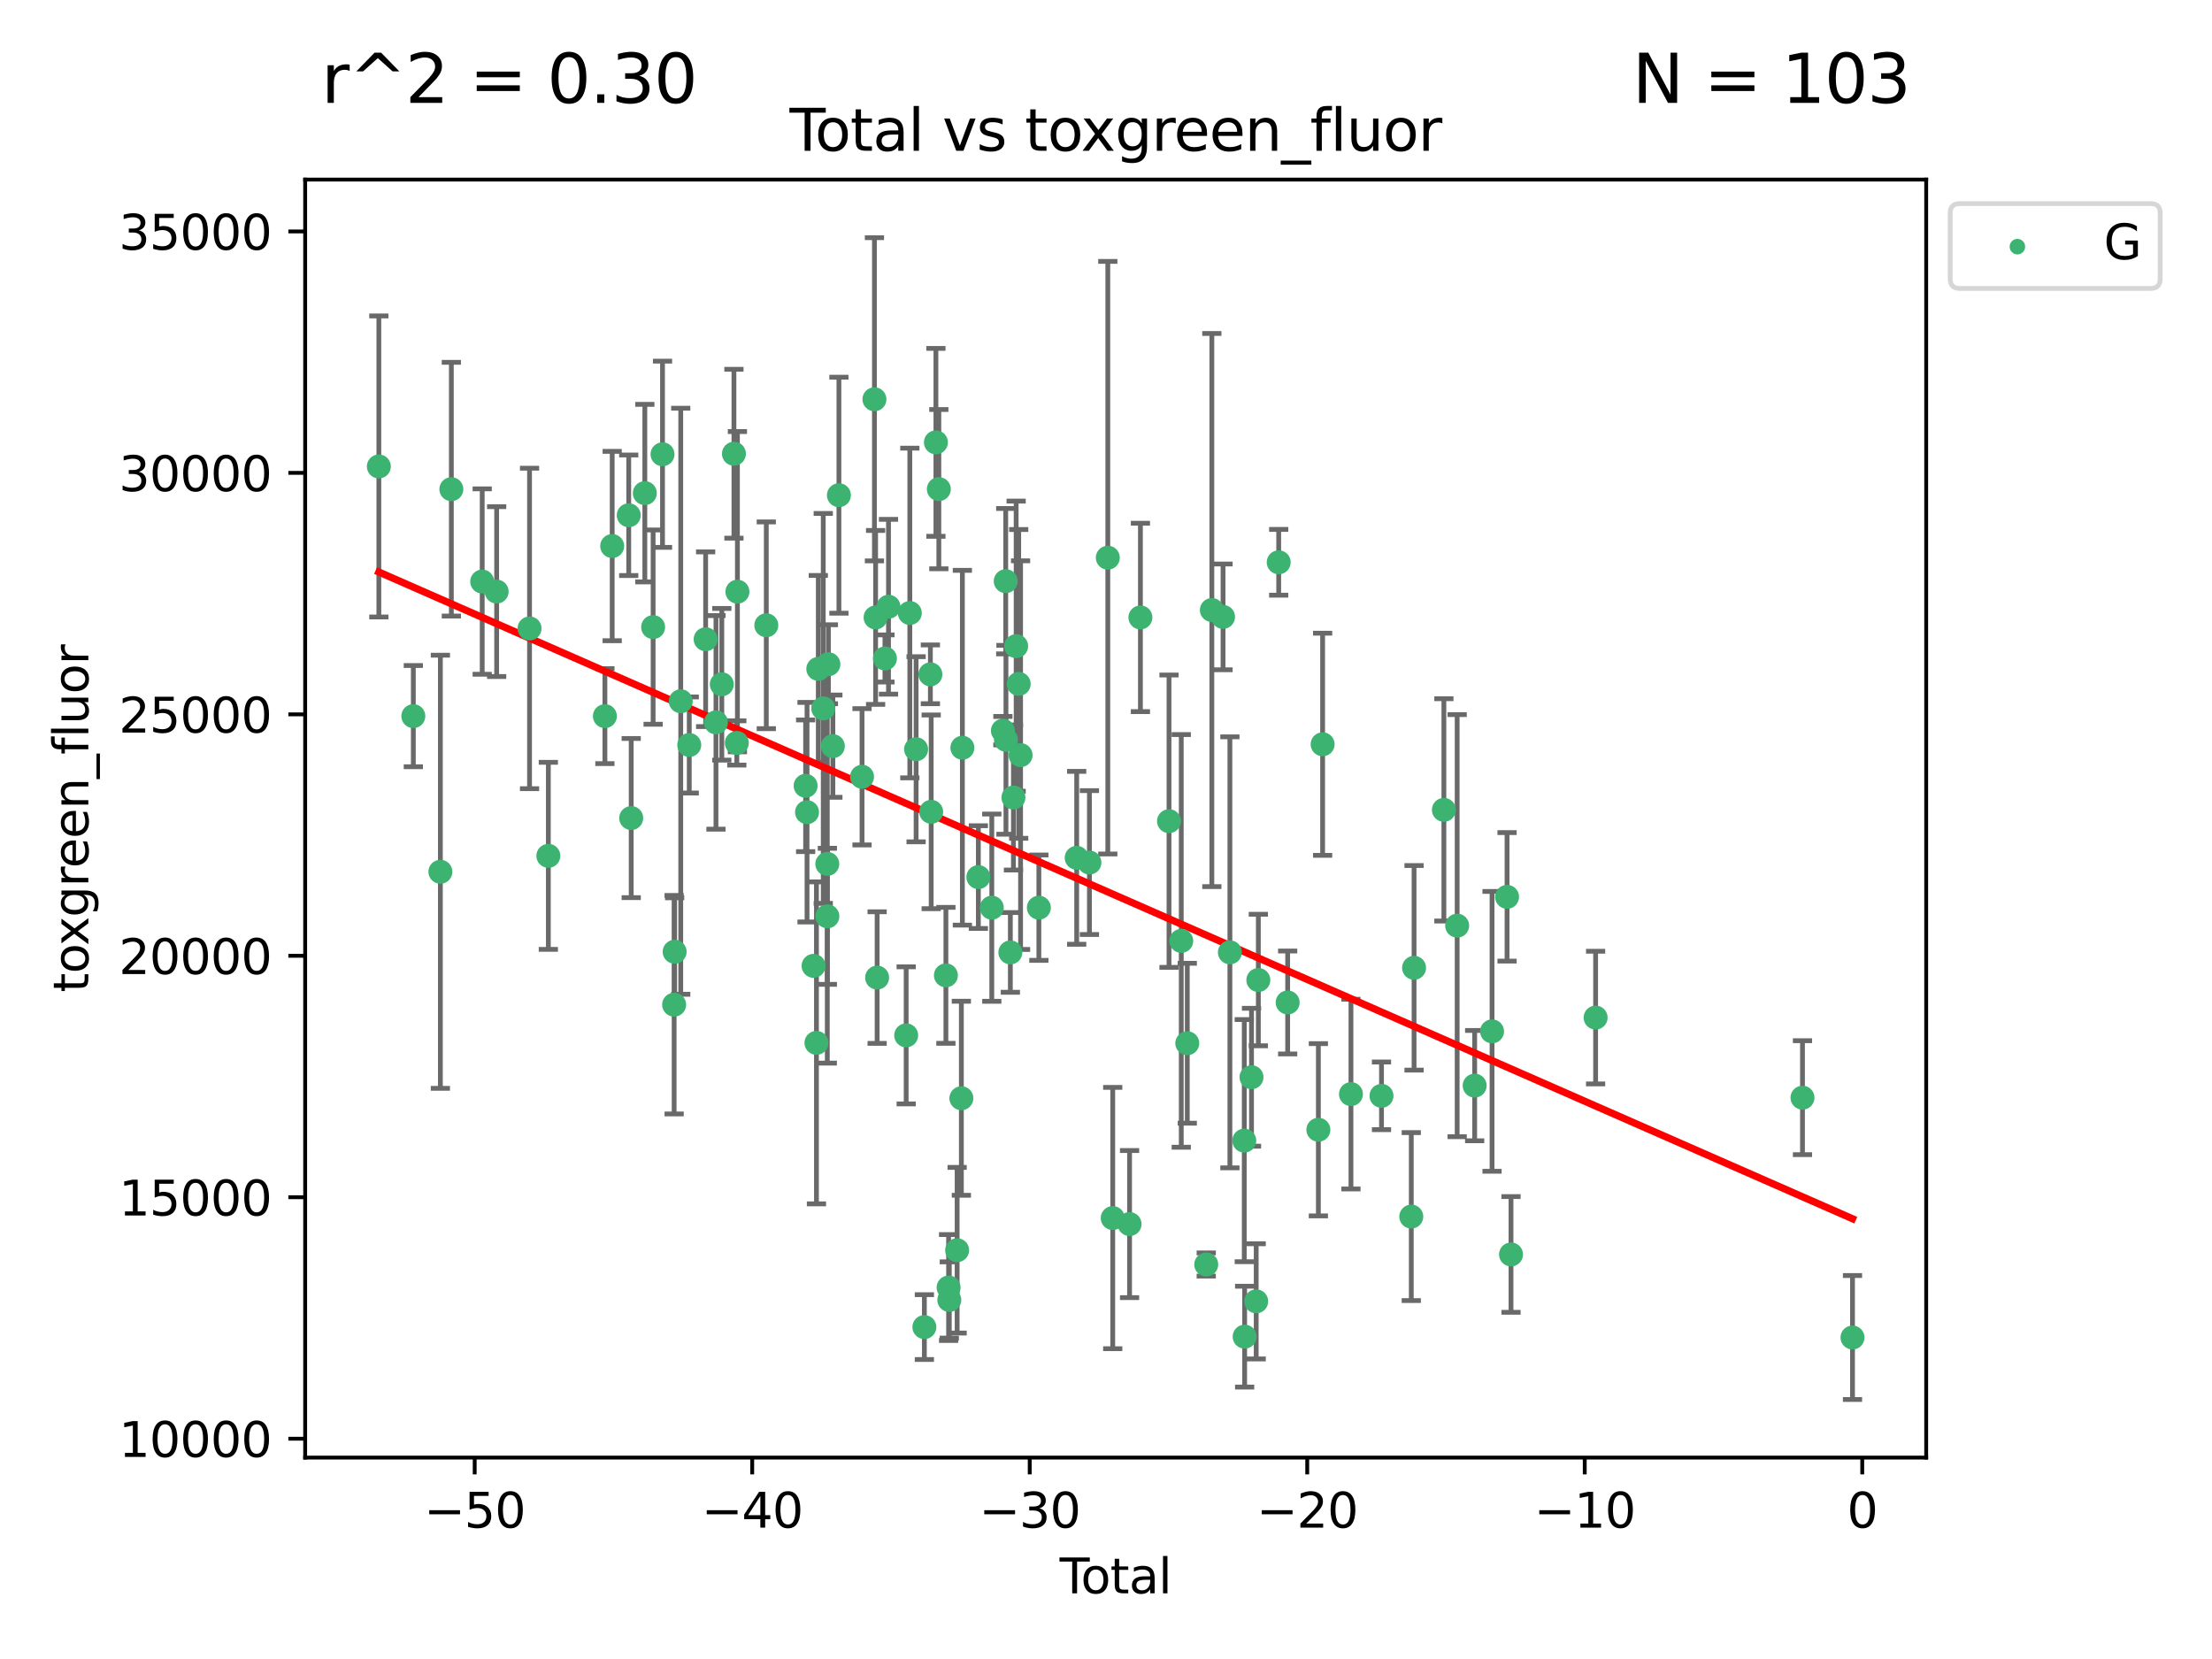 <?xml version="1.0" encoding="utf-8" standalone="no"?>
<!DOCTYPE svg PUBLIC "-//W3C//DTD SVG 1.1//EN"
  "http://www.w3.org/Graphics/SVG/1.1/DTD/svg11.dtd">
<svg xmlns:xlink="http://www.w3.org/1999/xlink" width="460.8pt" height="345.6pt" viewBox="0 0 460.8 345.6" xmlns="http://www.w3.org/2000/svg" version="1.1">
 <defs>
  <style type="text/css">*{stroke-linejoin: round; stroke-linecap: butt}</style>
 </defs>
 <g id="figure_1">
  <g id="patch_1">
   <path d="M 0 345.6 
L 460.8 345.6 
L 460.8 0 
L 0 0 
z
" style="fill: #ffffff"/>
  </g>
  <g id="axes_1">
   <g id="patch_2">
    <path d="M 63.571 303.64 
L 401.26 303.64 
L 401.26 37.411 
L 63.571 37.411 
z
" style="fill: #ffffff"/>
   </g>
   <g id="PathCollection_1">
    <defs>
     <path id="ma5bb98a923" d="M 0 1.118 
C 0.297 1.118 0.581 1 0.791 0.791 
C 1 0.581 1.118 0.297 1.118 0 
C 1.118 -0.297 1 -0.581 0.791 -0.791 
C 0.581 -1 0.297 -1.118 0 -1.118 
C -0.297 -1.118 -0.581 -1 -0.791 -0.791 
C -1 -0.581 -1.118 -0.297 -1.118 0 
C -1.118 0.297 -1 0.581 -0.791 0.791 
C -0.581 1 -0.297 1.118 0 1.118 
z
" style="stroke: #3cb371"/>
    </defs>
    <g clip-path="url(#pc704655577)">
     <use xlink:href="#ma5bb98a923" x="78.921" y="97.171" style="fill: #3cb371; stroke: #3cb371"/>
     <use xlink:href="#ma5bb98a923" x="86.104" y="149.182" style="fill: #3cb371; stroke: #3cb371"/>
     <use xlink:href="#ma5bb98a923" x="91.739" y="181.606" style="fill: #3cb371; stroke: #3cb371"/>
     <use xlink:href="#ma5bb98a923" x="94.023" y="101.907" style="fill: #3cb371; stroke: #3cb371"/>
     <use xlink:href="#ma5bb98a923" x="100.452" y="121.147" style="fill: #3cb371; stroke: #3cb371"/>
     <use xlink:href="#ma5bb98a923" x="103.462" y="123.237" style="fill: #3cb371; stroke: #3cb371"/>
     <use xlink:href="#ma5bb98a923" x="110.313" y="130.913" style="fill: #3cb371; stroke: #3cb371"/>
     <use xlink:href="#ma5bb98a923" x="114.231" y="178.287" style="fill: #3cb371; stroke: #3cb371"/>
     <use xlink:href="#ma5bb98a923" x="126.012" y="149.185" style="fill: #3cb371; stroke: #3cb371"/>
     <use xlink:href="#ma5bb98a923" x="127.53" y="113.749" style="fill: #3cb371; stroke: #3cb371"/>
     <use xlink:href="#ma5bb98a923" x="130.976" y="107.34" style="fill: #3cb371; stroke: #3cb371"/>
     <use xlink:href="#ma5bb98a923" x="131.493" y="170.416" style="fill: #3cb371; stroke: #3cb371"/>
     <use xlink:href="#ma5bb98a923" x="134.331" y="102.727" style="fill: #3cb371; stroke: #3cb371"/>
     <use xlink:href="#ma5bb98a923" x="136.057" y="130.638" style="fill: #3cb371; stroke: #3cb371"/>
     <use xlink:href="#ma5bb98a923" x="138.013" y="94.63" style="fill: #3cb371; stroke: #3cb371"/>
     <use xlink:href="#ma5bb98a923" x="140.435" y="209.295" style="fill: #3cb371; stroke: #3cb371"/>
     <use xlink:href="#ma5bb98a923" x="140.542" y="198.269" style="fill: #3cb371; stroke: #3cb371"/>
     <use xlink:href="#ma5bb98a923" x="141.812" y="146.082" style="fill: #3cb371; stroke: #3cb371"/>
     <use xlink:href="#ma5bb98a923" x="143.585" y="155.195" style="fill: #3cb371; stroke: #3cb371"/>
     <use xlink:href="#ma5bb98a923" x="146.999" y="133.163" style="fill: #3cb371; stroke: #3cb371"/>
     <use xlink:href="#ma5bb98a923" x="149.149" y="150.485" style="fill: #3cb371; stroke: #3cb371"/>
     <use xlink:href="#ma5bb98a923" x="150.365" y="142.548" style="fill: #3cb371; stroke: #3cb371"/>
     <use xlink:href="#ma5bb98a923" x="152.892" y="94.52" style="fill: #3cb371; stroke: #3cb371"/>
     <use xlink:href="#ma5bb98a923" x="153.492" y="154.77" style="fill: #3cb371; stroke: #3cb371"/>
     <use xlink:href="#ma5bb98a923" x="153.617" y="123.257" style="fill: #3cb371; stroke: #3cb371"/>
     <use xlink:href="#ma5bb98a923" x="159.634" y="130.257" style="fill: #3cb371; stroke: #3cb371"/>
     <use xlink:href="#ma5bb98a923" x="167.828" y="163.694" style="fill: #3cb371; stroke: #3cb371"/>
     <use xlink:href="#ma5bb98a923" x="168.12" y="169.193" style="fill: #3cb371; stroke: #3cb371"/>
     <use xlink:href="#ma5bb98a923" x="169.483" y="201.207" style="fill: #3cb371; stroke: #3cb371"/>
     <use xlink:href="#ma5bb98a923" x="170.082" y="217.249" style="fill: #3cb371; stroke: #3cb371"/>
     <use xlink:href="#ma5bb98a923" x="170.468" y="139.339" style="fill: #3cb371; stroke: #3cb371"/>
     <use xlink:href="#ma5bb98a923" x="171.499" y="147.576" style="fill: #3cb371; stroke: #3cb371"/>
     <use xlink:href="#ma5bb98a923" x="172.341" y="179.966" style="fill: #3cb371; stroke: #3cb371"/>
     <use xlink:href="#ma5bb98a923" x="172.357" y="190.885" style="fill: #3cb371; stroke: #3cb371"/>
     <use xlink:href="#ma5bb98a923" x="172.569" y="138.371" style="fill: #3cb371; stroke: #3cb371"/>
     <use xlink:href="#ma5bb98a923" x="173.502" y="155.438" style="fill: #3cb371; stroke: #3cb371"/>
     <use xlink:href="#ma5bb98a923" x="174.761" y="103.16" style="fill: #3cb371; stroke: #3cb371"/>
     <use xlink:href="#ma5bb98a923" x="179.577" y="161.817" style="fill: #3cb371; stroke: #3cb371"/>
     <use xlink:href="#ma5bb98a923" x="182.161" y="83.177" style="fill: #3cb371; stroke: #3cb371"/>
     <use xlink:href="#ma5bb98a923" x="182.405" y="128.625" style="fill: #3cb371; stroke: #3cb371"/>
     <use xlink:href="#ma5bb98a923" x="182.721" y="203.652" style="fill: #3cb371; stroke: #3cb371"/>
     <use xlink:href="#ma5bb98a923" x="184.35" y="137.17" style="fill: #3cb371; stroke: #3cb371"/>
     <use xlink:href="#ma5bb98a923" x="185.091" y="126.398" style="fill: #3cb371; stroke: #3cb371"/>
     <use xlink:href="#ma5bb98a923" x="188.772" y="215.683" style="fill: #3cb371; stroke: #3cb371"/>
     <use xlink:href="#ma5bb98a923" x="189.533" y="127.7" style="fill: #3cb371; stroke: #3cb371"/>
     <use xlink:href="#ma5bb98a923" x="190.841" y="156.081" style="fill: #3cb371; stroke: #3cb371"/>
     <use xlink:href="#ma5bb98a923" x="192.565" y="276.455" style="fill: #3cb371; stroke: #3cb371"/>
     <use xlink:href="#ma5bb98a923" x="193.816" y="140.476" style="fill: #3cb371; stroke: #3cb371"/>
     <use xlink:href="#ma5bb98a923" x="193.983" y="169.119" style="fill: #3cb371; stroke: #3cb371"/>
     <use xlink:href="#ma5bb98a923" x="194.967" y="92.151" style="fill: #3cb371; stroke: #3cb371"/>
     <use xlink:href="#ma5bb98a923" x="195.577" y="101.896" style="fill: #3cb371; stroke: #3cb371"/>
     <use xlink:href="#ma5bb98a923" x="197.048" y="203.183" style="fill: #3cb371; stroke: #3cb371"/>
     <use xlink:href="#ma5bb98a923" x="197.611" y="268.213" style="fill: #3cb371; stroke: #3cb371"/>
     <use xlink:href="#ma5bb98a923" x="197.756" y="270.807" style="fill: #3cb371; stroke: #3cb371"/>
     <use xlink:href="#ma5bb98a923" x="199.389" y="260.443" style="fill: #3cb371; stroke: #3cb371"/>
     <use xlink:href="#ma5bb98a923" x="200.271" y="228.785" style="fill: #3cb371; stroke: #3cb371"/>
     <use xlink:href="#ma5bb98a923" x="200.48" y="155.768" style="fill: #3cb371; stroke: #3cb371"/>
     <use xlink:href="#ma5bb98a923" x="203.81" y="182.715" style="fill: #3cb371; stroke: #3cb371"/>
     <use xlink:href="#ma5bb98a923" x="206.609" y="189.086" style="fill: #3cb371; stroke: #3cb371"/>
     <use xlink:href="#ma5bb98a923" x="208.922" y="152.214" style="fill: #3cb371; stroke: #3cb371"/>
     <use xlink:href="#ma5bb98a923" x="209.512" y="121.071" style="fill: #3cb371; stroke: #3cb371"/>
     <use xlink:href="#ma5bb98a923" x="209.559" y="154.11" style="fill: #3cb371; stroke: #3cb371"/>
     <use xlink:href="#ma5bb98a923" x="210.476" y="198.403" style="fill: #3cb371; stroke: #3cb371"/>
     <use xlink:href="#ma5bb98a923" x="211.119" y="166.134" style="fill: #3cb371; stroke: #3cb371"/>
     <use xlink:href="#ma5bb98a923" x="211.682" y="134.603" style="fill: #3cb371; stroke: #3cb371"/>
     <use xlink:href="#ma5bb98a923" x="212.214" y="142.471" style="fill: #3cb371; stroke: #3cb371"/>
     <use xlink:href="#ma5bb98a923" x="212.604" y="157.309" style="fill: #3cb371; stroke: #3cb371"/>
     <use xlink:href="#ma5bb98a923" x="216.414" y="189.084" style="fill: #3cb371; stroke: #3cb371"/>
     <use xlink:href="#ma5bb98a923" x="224.293" y="178.698" style="fill: #3cb371; stroke: #3cb371"/>
     <use xlink:href="#ma5bb98a923" x="226.948" y="179.687" style="fill: #3cb371; stroke: #3cb371"/>
     <use xlink:href="#ma5bb98a923" x="230.777" y="116.178" style="fill: #3cb371; stroke: #3cb371"/>
     <use xlink:href="#ma5bb98a923" x="231.802" y="253.743" style="fill: #3cb371; stroke: #3cb371"/>
     <use xlink:href="#ma5bb98a923" x="235.309" y="254.995" style="fill: #3cb371; stroke: #3cb371"/>
     <use xlink:href="#ma5bb98a923" x="237.57" y="128.623" style="fill: #3cb371; stroke: #3cb371"/>
     <use xlink:href="#ma5bb98a923" x="243.526" y="171.065" style="fill: #3cb371; stroke: #3cb371"/>
     <use xlink:href="#ma5bb98a923" x="246.078" y="196.005" style="fill: #3cb371; stroke: #3cb371"/>
     <use xlink:href="#ma5bb98a923" x="247.334" y="217.324" style="fill: #3cb371; stroke: #3cb371"/>
     <use xlink:href="#ma5bb98a923" x="251.281" y="263.417" style="fill: #3cb371; stroke: #3cb371"/>
     <use xlink:href="#ma5bb98a923" x="252.452" y="127.081" style="fill: #3cb371; stroke: #3cb371"/>
     <use xlink:href="#ma5bb98a923" x="254.782" y="128.51" style="fill: #3cb371; stroke: #3cb371"/>
     <use xlink:href="#ma5bb98a923" x="256.21" y="198.389" style="fill: #3cb371; stroke: #3cb371"/>
     <use xlink:href="#ma5bb98a923" x="259.204" y="237.614" style="fill: #3cb371; stroke: #3cb371"/>
     <use xlink:href="#ma5bb98a923" x="259.281" y="278.448" style="fill: #3cb371; stroke: #3cb371"/>
     <use xlink:href="#ma5bb98a923" x="260.711" y="224.405" style="fill: #3cb371; stroke: #3cb371"/>
     <use xlink:href="#ma5bb98a923" x="261.689" y="271.094" style="fill: #3cb371; stroke: #3cb371"/>
     <use xlink:href="#ma5bb98a923" x="262.136" y="204.157" style="fill: #3cb371; stroke: #3cb371"/>
     <use xlink:href="#ma5bb98a923" x="266.377" y="117.136" style="fill: #3cb371; stroke: #3cb371"/>
     <use xlink:href="#ma5bb98a923" x="268.244" y="208.834" style="fill: #3cb371; stroke: #3cb371"/>
     <use xlink:href="#ma5bb98a923" x="274.641" y="235.349" style="fill: #3cb371; stroke: #3cb371"/>
     <use xlink:href="#ma5bb98a923" x="275.526" y="155.046" style="fill: #3cb371; stroke: #3cb371"/>
     <use xlink:href="#ma5bb98a923" x="281.429" y="227.923" style="fill: #3cb371; stroke: #3cb371"/>
     <use xlink:href="#ma5bb98a923" x="287.791" y="228.282" style="fill: #3cb371; stroke: #3cb371"/>
     <use xlink:href="#ma5bb98a923" x="293.995" y="253.437" style="fill: #3cb371; stroke: #3cb371"/>
     <use xlink:href="#ma5bb98a923" x="294.575" y="201.614" style="fill: #3cb371; stroke: #3cb371"/>
     <use xlink:href="#ma5bb98a923" x="300.788" y="168.71" style="fill: #3cb371; stroke: #3cb371"/>
     <use xlink:href="#ma5bb98a923" x="303.554" y="192.83" style="fill: #3cb371; stroke: #3cb371"/>
     <use xlink:href="#ma5bb98a923" x="307.199" y="226.155" style="fill: #3cb371; stroke: #3cb371"/>
     <use xlink:href="#ma5bb98a923" x="310.82" y="214.851" style="fill: #3cb371; stroke: #3cb371"/>
     <use xlink:href="#ma5bb98a923" x="313.947" y="186.832" style="fill: #3cb371; stroke: #3cb371"/>
     <use xlink:href="#ma5bb98a923" x="314.772" y="261.322" style="fill: #3cb371; stroke: #3cb371"/>
     <use xlink:href="#ma5bb98a923" x="332.395" y="211.983" style="fill: #3cb371; stroke: #3cb371"/>
     <use xlink:href="#ma5bb98a923" x="375.49" y="228.666" style="fill: #3cb371; stroke: #3cb371"/>
     <use xlink:href="#ma5bb98a923" x="385.911" y="278.627" style="fill: #3cb371; stroke: #3cb371"/>
    </g>
   </g>
   <g id="matplotlib.axis_1">
    <g id="xtick_1">
     <g id="line2d_1">
      <defs>
       <path id="m8e63acd89a" d="M 0 0 
L 0 3.5 
" style="stroke: #000000; stroke-width: 0.8"/>
      </defs>
      <g>
       <use xlink:href="#m8e63acd89a" x="98.888" y="303.64" style="stroke: #000000; stroke-width: 0.8"/>
      </g>
     </g>
     <g id="text_1">
      <!-- −50 -->
      <g transform="translate(88.336 318.238)scale(0.1 -0.1)">
       <defs>
        <path id="DejaVuSans-2212" d="M 678 2272 
L 4684 2272 
L 4684 1741 
L 678 1741 
L 678 2272 
z
" transform="scale(0.016)"/>
        <path id="DejaVuSans-35" d="M 691 4666 
L 3169 4666 
L 3169 4134 
L 1269 4134 
L 1269 2991 
Q 1406 3038 1543 3061 
Q 1681 3084 1819 3084 
Q 2600 3084 3056 2656 
Q 3513 2228 3513 1497 
Q 3513 744 3044 326 
Q 2575 -91 1722 -91 
Q 1428 -91 1123 -41 
Q 819 9 494 109 
L 494 744 
Q 775 591 1075 516 
Q 1375 441 1709 441 
Q 2250 441 2565 725 
Q 2881 1009 2881 1497 
Q 2881 1984 2565 2268 
Q 2250 2553 1709 2553 
Q 1456 2553 1204 2497 
Q 953 2441 691 2322 
L 691 4666 
z
" transform="scale(0.016)"/>
        <path id="DejaVuSans-30" d="M 2034 4250 
Q 1547 4250 1301 3770 
Q 1056 3291 1056 2328 
Q 1056 1369 1301 889 
Q 1547 409 2034 409 
Q 2525 409 2770 889 
Q 3016 1369 3016 2328 
Q 3016 3291 2770 3770 
Q 2525 4250 2034 4250 
z
M 2034 4750 
Q 2819 4750 3233 4129 
Q 3647 3509 3647 2328 
Q 3647 1150 3233 529 
Q 2819 -91 2034 -91 
Q 1250 -91 836 529 
Q 422 1150 422 2328 
Q 422 3509 836 4129 
Q 1250 4750 2034 4750 
z
" transform="scale(0.016)"/>
       </defs>
       <use xlink:href="#DejaVuSans-2212"/>
       <use xlink:href="#DejaVuSans-35" x="83.789"/>
       <use xlink:href="#DejaVuSans-30" x="147.412"/>
      </g>
     </g>
    </g>
    <g id="xtick_2">
     <g id="line2d_2">
      <g>
       <use xlink:href="#m8e63acd89a" x="156.699" y="303.64" style="stroke: #000000; stroke-width: 0.8"/>
      </g>
     </g>
     <g id="text_2">
      <!-- −40 -->
      <g transform="translate(146.146 318.238)scale(0.1 -0.1)">
       <defs>
        <path id="DejaVuSans-34" d="M 2419 4116 
L 825 1625 
L 2419 1625 
L 2419 4116 
z
M 2253 4666 
L 3047 4666 
L 3047 1625 
L 3713 1625 
L 3713 1100 
L 3047 1100 
L 3047 0 
L 2419 0 
L 2419 1100 
L 313 1100 
L 313 1709 
L 2253 4666 
z
" transform="scale(0.016)"/>
       </defs>
       <use xlink:href="#DejaVuSans-2212"/>
       <use xlink:href="#DejaVuSans-34" x="83.789"/>
       <use xlink:href="#DejaVuSans-30" x="147.412"/>
      </g>
     </g>
    </g>
    <g id="xtick_3">
     <g id="line2d_3">
      <g>
       <use xlink:href="#m8e63acd89a" x="214.509" y="303.64" style="stroke: #000000; stroke-width: 0.8"/>
      </g>
     </g>
     <g id="text_3">
      <!-- −30 -->
      <g transform="translate(203.956 318.238)scale(0.1 -0.1)">
       <defs>
        <path id="DejaVuSans-33" d="M 2597 2516 
Q 3050 2419 3304 2112 
Q 3559 1806 3559 1356 
Q 3559 666 3084 287 
Q 2609 -91 1734 -91 
Q 1441 -91 1130 -33 
Q 819 25 488 141 
L 488 750 
Q 750 597 1062 519 
Q 1375 441 1716 441 
Q 2309 441 2620 675 
Q 2931 909 2931 1356 
Q 2931 1769 2642 2001 
Q 2353 2234 1838 2234 
L 1294 2234 
L 1294 2753 
L 1863 2753 
Q 2328 2753 2575 2939 
Q 2822 3125 2822 3475 
Q 2822 3834 2567 4026 
Q 2313 4219 1838 4219 
Q 1578 4219 1281 4162 
Q 984 4106 628 3988 
L 628 4550 
Q 988 4650 1302 4700 
Q 1616 4750 1894 4750 
Q 2613 4750 3031 4423 
Q 3450 4097 3450 3541 
Q 3450 3153 3228 2886 
Q 3006 2619 2597 2516 
z
" transform="scale(0.016)"/>
       </defs>
       <use xlink:href="#DejaVuSans-2212"/>
       <use xlink:href="#DejaVuSans-33" x="83.789"/>
       <use xlink:href="#DejaVuSans-30" x="147.412"/>
      </g>
     </g>
    </g>
    <g id="xtick_4">
     <g id="line2d_4">
      <g>
       <use xlink:href="#m8e63acd89a" x="272.319" y="303.64" style="stroke: #000000; stroke-width: 0.8"/>
      </g>
     </g>
     <g id="text_4">
      <!-- −20 -->
      <g transform="translate(261.767 318.238)scale(0.1 -0.1)">
       <defs>
        <path id="DejaVuSans-32" d="M 1228 531 
L 3431 531 
L 3431 0 
L 469 0 
L 469 531 
Q 828 903 1448 1529 
Q 2069 2156 2228 2338 
Q 2531 2678 2651 2914 
Q 2772 3150 2772 3378 
Q 2772 3750 2511 3984 
Q 2250 4219 1831 4219 
Q 1534 4219 1204 4116 
Q 875 4013 500 3803 
L 500 4441 
Q 881 4594 1212 4672 
Q 1544 4750 1819 4750 
Q 2544 4750 2975 4387 
Q 3406 4025 3406 3419 
Q 3406 3131 3298 2873 
Q 3191 2616 2906 2266 
Q 2828 2175 2409 1742 
Q 1991 1309 1228 531 
z
" transform="scale(0.016)"/>
       </defs>
       <use xlink:href="#DejaVuSans-2212"/>
       <use xlink:href="#DejaVuSans-32" x="83.789"/>
       <use xlink:href="#DejaVuSans-30" x="147.412"/>
      </g>
     </g>
    </g>
    <g id="xtick_5">
     <g id="line2d_5">
      <g>
       <use xlink:href="#m8e63acd89a" x="330.129" y="303.64" style="stroke: #000000; stroke-width: 0.8"/>
      </g>
     </g>
     <g id="text_5">
      <!-- −10 -->
      <g transform="translate(319.577 318.238)scale(0.1 -0.1)">
       <defs>
        <path id="DejaVuSans-31" d="M 794 531 
L 1825 531 
L 1825 4091 
L 703 3866 
L 703 4441 
L 1819 4666 
L 2450 4666 
L 2450 531 
L 3481 531 
L 3481 0 
L 794 0 
L 794 531 
z
" transform="scale(0.016)"/>
       </defs>
       <use xlink:href="#DejaVuSans-2212"/>
       <use xlink:href="#DejaVuSans-31" x="83.789"/>
       <use xlink:href="#DejaVuSans-30" x="147.412"/>
      </g>
     </g>
    </g>
    <g id="xtick_6">
     <g id="line2d_6">
      <g>
       <use xlink:href="#m8e63acd89a" x="387.939" y="303.64" style="stroke: #000000; stroke-width: 0.8"/>
      </g>
     </g>
     <g id="text_6">
      <!-- 0 -->
      <g transform="translate(384.758 318.238)scale(0.1 -0.1)">
       <use xlink:href="#DejaVuSans-30"/>
      </g>
     </g>
    </g>
    <g id="text_7">
     <!-- Total -->
     <g transform="translate(220.739 331.917)scale(0.1 -0.1)">
      <defs>
       <path id="DejaVuSans-54" d="M -19 4666 
L 3928 4666 
L 3928 4134 
L 2272 4134 
L 2272 0 
L 1638 0 
L 1638 4134 
L -19 4134 
L -19 4666 
z
" transform="scale(0.016)"/>
       <path id="DejaVuSans-6f" d="M 1959 3097 
Q 1497 3097 1228 2736 
Q 959 2375 959 1747 
Q 959 1119 1226 758 
Q 1494 397 1959 397 
Q 2419 397 2687 759 
Q 2956 1122 2956 1747 
Q 2956 2369 2687 2733 
Q 2419 3097 1959 3097 
z
M 1959 3584 
Q 2709 3584 3137 3096 
Q 3566 2609 3566 1747 
Q 3566 888 3137 398 
Q 2709 -91 1959 -91 
Q 1206 -91 779 398 
Q 353 888 353 1747 
Q 353 2609 779 3096 
Q 1206 3584 1959 3584 
z
" transform="scale(0.016)"/>
       <path id="DejaVuSans-74" d="M 1172 4494 
L 1172 3500 
L 2356 3500 
L 2356 3053 
L 1172 3053 
L 1172 1153 
Q 1172 725 1289 603 
Q 1406 481 1766 481 
L 2356 481 
L 2356 0 
L 1766 0 
Q 1100 0 847 248 
Q 594 497 594 1153 
L 594 3053 
L 172 3053 
L 172 3500 
L 594 3500 
L 594 4494 
L 1172 4494 
z
" transform="scale(0.016)"/>
       <path id="DejaVuSans-61" d="M 2194 1759 
Q 1497 1759 1228 1600 
Q 959 1441 959 1056 
Q 959 750 1161 570 
Q 1363 391 1709 391 
Q 2188 391 2477 730 
Q 2766 1069 2766 1631 
L 2766 1759 
L 2194 1759 
z
M 3341 1997 
L 3341 0 
L 2766 0 
L 2766 531 
Q 2569 213 2275 61 
Q 1981 -91 1556 -91 
Q 1019 -91 701 211 
Q 384 513 384 1019 
Q 384 1609 779 1909 
Q 1175 2209 1959 2209 
L 2766 2209 
L 2766 2266 
Q 2766 2663 2505 2880 
Q 2244 3097 1772 3097 
Q 1472 3097 1187 3025 
Q 903 2953 641 2809 
L 641 3341 
Q 956 3463 1253 3523 
Q 1550 3584 1831 3584 
Q 2591 3584 2966 3190 
Q 3341 2797 3341 1997 
z
" transform="scale(0.016)"/>
       <path id="DejaVuSans-6c" d="M 603 4863 
L 1178 4863 
L 1178 0 
L 603 0 
L 603 4863 
z
" transform="scale(0.016)"/>
      </defs>
      <use xlink:href="#DejaVuSans-54"/>
      <use xlink:href="#DejaVuSans-6f" x="44.084"/>
      <use xlink:href="#DejaVuSans-74" x="105.266"/>
      <use xlink:href="#DejaVuSans-61" x="144.475"/>
      <use xlink:href="#DejaVuSans-6c" x="205.754"/>
     </g>
    </g>
   </g>
   <g id="matplotlib.axis_2">
    <g id="ytick_1">
     <g id="line2d_7">
      <defs>
       <path id="meaea187052" d="M 0 0 
L -3.5 0 
" style="stroke: #000000; stroke-width: 0.8"/>
      </defs>
      <g>
       <use xlink:href="#meaea187052" x="63.571" y="299.706" style="stroke: #000000; stroke-width: 0.8"/>
      </g>
     </g>
     <g id="text_8">
      <!-- 10000 -->
      <g transform="translate(24.759 303.505)scale(0.1 -0.1)">
       <use xlink:href="#DejaVuSans-31"/>
       <use xlink:href="#DejaVuSans-30" x="63.623"/>
       <use xlink:href="#DejaVuSans-30" x="127.246"/>
       <use xlink:href="#DejaVuSans-30" x="190.869"/>
       <use xlink:href="#DejaVuSans-30" x="254.492"/>
      </g>
     </g>
    </g>
    <g id="ytick_2">
     <g id="line2d_8">
      <g>
       <use xlink:href="#meaea187052" x="63.571" y="249.408" style="stroke: #000000; stroke-width: 0.8"/>
      </g>
     </g>
     <g id="text_9">
      <!-- 15000 -->
      <g transform="translate(24.759 253.207)scale(0.1 -0.1)">
       <use xlink:href="#DejaVuSans-31"/>
       <use xlink:href="#DejaVuSans-35" x="63.623"/>
       <use xlink:href="#DejaVuSans-30" x="127.246"/>
       <use xlink:href="#DejaVuSans-30" x="190.869"/>
       <use xlink:href="#DejaVuSans-30" x="254.492"/>
      </g>
     </g>
    </g>
    <g id="ytick_3">
     <g id="line2d_9">
      <g>
       <use xlink:href="#meaea187052" x="63.571" y="199.109" style="stroke: #000000; stroke-width: 0.8"/>
      </g>
     </g>
     <g id="text_10">
      <!-- 20000 -->
      <g transform="translate(24.759 202.908)scale(0.1 -0.1)">
       <use xlink:href="#DejaVuSans-32"/>
       <use xlink:href="#DejaVuSans-30" x="63.623"/>
       <use xlink:href="#DejaVuSans-30" x="127.246"/>
       <use xlink:href="#DejaVuSans-30" x="190.869"/>
       <use xlink:href="#DejaVuSans-30" x="254.492"/>
      </g>
     </g>
    </g>
    <g id="ytick_4">
     <g id="line2d_10">
      <g>
       <use xlink:href="#meaea187052" x="63.571" y="148.811" style="stroke: #000000; stroke-width: 0.8"/>
      </g>
     </g>
     <g id="text_11">
      <!-- 25000 -->
      <g transform="translate(24.759 152.61)scale(0.1 -0.1)">
       <use xlink:href="#DejaVuSans-32"/>
       <use xlink:href="#DejaVuSans-35" x="63.623"/>
       <use xlink:href="#DejaVuSans-30" x="127.246"/>
       <use xlink:href="#DejaVuSans-30" x="190.869"/>
       <use xlink:href="#DejaVuSans-30" x="254.492"/>
      </g>
     </g>
    </g>
    <g id="ytick_5">
     <g id="line2d_11">
      <g>
       <use xlink:href="#meaea187052" x="63.571" y="98.512" style="stroke: #000000; stroke-width: 0.8"/>
      </g>
     </g>
     <g id="text_12">
      <!-- 30000 -->
      <g transform="translate(24.759 102.311)scale(0.1 -0.1)">
       <use xlink:href="#DejaVuSans-33"/>
       <use xlink:href="#DejaVuSans-30" x="63.623"/>
       <use xlink:href="#DejaVuSans-30" x="127.246"/>
       <use xlink:href="#DejaVuSans-30" x="190.869"/>
       <use xlink:href="#DejaVuSans-30" x="254.492"/>
      </g>
     </g>
    </g>
    <g id="ytick_6">
     <g id="line2d_12">
      <g>
       <use xlink:href="#meaea187052" x="63.571" y="48.214" style="stroke: #000000; stroke-width: 0.8"/>
      </g>
     </g>
     <g id="text_13">
      <!-- 35000 -->
      <g transform="translate(24.759 52.013)scale(0.1 -0.1)">
       <use xlink:href="#DejaVuSans-33"/>
       <use xlink:href="#DejaVuSans-35" x="63.623"/>
       <use xlink:href="#DejaVuSans-30" x="127.246"/>
       <use xlink:href="#DejaVuSans-30" x="190.869"/>
       <use xlink:href="#DejaVuSans-30" x="254.492"/>
      </g>
     </g>
    </g>
    <g id="text_14">
     <!-- toxgreen_fluor -->
     <g transform="translate(18.401 206.72)rotate(-90)scale(0.1 -0.1)">
      <defs>
       <path id="DejaVuSans-78" d="M 3513 3500 
L 2247 1797 
L 3578 0 
L 2900 0 
L 1881 1375 
L 863 0 
L 184 0 
L 1544 1831 
L 300 3500 
L 978 3500 
L 1906 2253 
L 2834 3500 
L 3513 3500 
z
" transform="scale(0.016)"/>
       <path id="DejaVuSans-67" d="M 2906 1791 
Q 2906 2416 2648 2759 
Q 2391 3103 1925 3103 
Q 1463 3103 1205 2759 
Q 947 2416 947 1791 
Q 947 1169 1205 825 
Q 1463 481 1925 481 
Q 2391 481 2648 825 
Q 2906 1169 2906 1791 
z
M 3481 434 
Q 3481 -459 3084 -895 
Q 2688 -1331 1869 -1331 
Q 1566 -1331 1297 -1286 
Q 1028 -1241 775 -1147 
L 775 -588 
Q 1028 -725 1275 -790 
Q 1522 -856 1778 -856 
Q 2344 -856 2625 -561 
Q 2906 -266 2906 331 
L 2906 616 
Q 2728 306 2450 153 
Q 2172 0 1784 0 
Q 1141 0 747 490 
Q 353 981 353 1791 
Q 353 2603 747 3093 
Q 1141 3584 1784 3584 
Q 2172 3584 2450 3431 
Q 2728 3278 2906 2969 
L 2906 3500 
L 3481 3500 
L 3481 434 
z
" transform="scale(0.016)"/>
       <path id="DejaVuSans-72" d="M 2631 2963 
Q 2534 3019 2420 3045 
Q 2306 3072 2169 3072 
Q 1681 3072 1420 2755 
Q 1159 2438 1159 1844 
L 1159 0 
L 581 0 
L 581 3500 
L 1159 3500 
L 1159 2956 
Q 1341 3275 1631 3429 
Q 1922 3584 2338 3584 
Q 2397 3584 2469 3576 
Q 2541 3569 2628 3553 
L 2631 2963 
z
" transform="scale(0.016)"/>
       <path id="DejaVuSans-65" d="M 3597 1894 
L 3597 1613 
L 953 1613 
Q 991 1019 1311 708 
Q 1631 397 2203 397 
Q 2534 397 2845 478 
Q 3156 559 3463 722 
L 3463 178 
Q 3153 47 2828 -22 
Q 2503 -91 2169 -91 
Q 1331 -91 842 396 
Q 353 884 353 1716 
Q 353 2575 817 3079 
Q 1281 3584 2069 3584 
Q 2775 3584 3186 3129 
Q 3597 2675 3597 1894 
z
M 3022 2063 
Q 3016 2534 2758 2815 
Q 2500 3097 2075 3097 
Q 1594 3097 1305 2825 
Q 1016 2553 972 2059 
L 3022 2063 
z
" transform="scale(0.016)"/>
       <path id="DejaVuSans-6e" d="M 3513 2113 
L 3513 0 
L 2938 0 
L 2938 2094 
Q 2938 2591 2744 2837 
Q 2550 3084 2163 3084 
Q 1697 3084 1428 2787 
Q 1159 2491 1159 1978 
L 1159 0 
L 581 0 
L 581 3500 
L 1159 3500 
L 1159 2956 
Q 1366 3272 1645 3428 
Q 1925 3584 2291 3584 
Q 2894 3584 3203 3211 
Q 3513 2838 3513 2113 
z
" transform="scale(0.016)"/>
       <path id="DejaVuSans-5f" d="M 3263 -1063 
L 3263 -1509 
L -63 -1509 
L -63 -1063 
L 3263 -1063 
z
" transform="scale(0.016)"/>
       <path id="DejaVuSans-66" d="M 2375 4863 
L 2375 4384 
L 1825 4384 
Q 1516 4384 1395 4259 
Q 1275 4134 1275 3809 
L 1275 3500 
L 2222 3500 
L 2222 3053 
L 1275 3053 
L 1275 0 
L 697 0 
L 697 3053 
L 147 3053 
L 147 3500 
L 697 3500 
L 697 3744 
Q 697 4328 969 4595 
Q 1241 4863 1831 4863 
L 2375 4863 
z
" transform="scale(0.016)"/>
       <path id="DejaVuSans-75" d="M 544 1381 
L 544 3500 
L 1119 3500 
L 1119 1403 
Q 1119 906 1312 657 
Q 1506 409 1894 409 
Q 2359 409 2629 706 
Q 2900 1003 2900 1516 
L 2900 3500 
L 3475 3500 
L 3475 0 
L 2900 0 
L 2900 538 
Q 2691 219 2414 64 
Q 2138 -91 1772 -91 
Q 1169 -91 856 284 
Q 544 659 544 1381 
z
M 1991 3584 
L 1991 3584 
z
" transform="scale(0.016)"/>
      </defs>
      <use xlink:href="#DejaVuSans-74"/>
      <use xlink:href="#DejaVuSans-6f" x="39.209"/>
      <use xlink:href="#DejaVuSans-78" x="97.266"/>
      <use xlink:href="#DejaVuSans-67" x="156.445"/>
      <use xlink:href="#DejaVuSans-72" x="219.922"/>
      <use xlink:href="#DejaVuSans-65" x="258.785"/>
      <use xlink:href="#DejaVuSans-65" x="320.309"/>
      <use xlink:href="#DejaVuSans-6e" x="381.832"/>
      <use xlink:href="#DejaVuSans-5f" x="445.211"/>
      <use xlink:href="#DejaVuSans-66" x="495.211"/>
      <use xlink:href="#DejaVuSans-6c" x="530.416"/>
      <use xlink:href="#DejaVuSans-75" x="558.199"/>
      <use xlink:href="#DejaVuSans-6f" x="621.578"/>
      <use xlink:href="#DejaVuSans-72" x="682.76"/>
     </g>
    </g>
   </g>
   <g id="LineCollection_1">
    <path d="M 78.921 128.527 
L 78.921 65.815 
" clip-path="url(#pc704655577)" style="fill: none; stroke: #696969"/>
    <path d="M 86.104 159.729 
L 86.104 138.636 
" clip-path="url(#pc704655577)" style="fill: none; stroke: #696969"/>
    <path d="M 91.739 226.721 
L 91.739 136.49 
" clip-path="url(#pc704655577)" style="fill: none; stroke: #696969"/>
    <path d="M 94.023 128.336 
L 94.023 75.478 
" clip-path="url(#pc704655577)" style="fill: none; stroke: #696969"/>
    <path d="M 100.452 140.46 
L 100.452 101.834 
" clip-path="url(#pc704655577)" style="fill: none; stroke: #696969"/>
    <path d="M 103.462 140.929 
L 103.462 105.545 
" clip-path="url(#pc704655577)" style="fill: none; stroke: #696969"/>
    <path d="M 110.313 164.295 
L 110.313 97.532 
" clip-path="url(#pc704655577)" style="fill: none; stroke: #696969"/>
    <path d="M 114.231 197.768 
L 114.231 158.805 
" clip-path="url(#pc704655577)" style="fill: none; stroke: #696969"/>
    <path d="M 126.012 159.074 
L 126.012 139.296 
" clip-path="url(#pc704655577)" style="fill: none; stroke: #696969"/>
    <path d="M 127.53 133.472 
L 127.53 94.027 
" clip-path="url(#pc704655577)" style="fill: none; stroke: #696969"/>
    <path d="M 130.976 119.896 
L 130.976 94.785 
" clip-path="url(#pc704655577)" style="fill: none; stroke: #696969"/>
    <path d="M 131.493 186.993 
L 131.493 153.84 
" clip-path="url(#pc704655577)" style="fill: none; stroke: #696969"/>
    <path d="M 134.331 121.219 
L 134.331 84.234 
" clip-path="url(#pc704655577)" style="fill: none; stroke: #696969"/>
    <path d="M 136.057 150.871 
L 136.057 110.404 
" clip-path="url(#pc704655577)" style="fill: none; stroke: #696969"/>
    <path d="M 138.013 114.026 
L 138.013 75.234 
" clip-path="url(#pc704655577)" style="fill: none; stroke: #696969"/>
    <path d="M 140.435 232.055 
L 140.435 186.535 
" clip-path="url(#pc704655577)" style="fill: none; stroke: #696969"/>
    <path d="M 140.542 209.51 
L 140.542 187.027 
" clip-path="url(#pc704655577)" style="fill: none; stroke: #696969"/>
    <path d="M 141.812 207.128 
L 141.812 85.036 
" clip-path="url(#pc704655577)" style="fill: none; stroke: #696969"/>
    <path d="M 143.585 165.202 
L 143.585 145.188 
" clip-path="url(#pc704655577)" style="fill: none; stroke: #696969"/>
    <path d="M 146.999 151.361 
L 146.999 114.966 
" clip-path="url(#pc704655577)" style="fill: none; stroke: #696969"/>
    <path d="M 149.149 172.731 
L 149.149 128.238 
" clip-path="url(#pc704655577)" style="fill: none; stroke: #696969"/>
    <path d="M 150.365 158.345 
L 150.365 126.751 
" clip-path="url(#pc704655577)" style="fill: none; stroke: #696969"/>
    <path d="M 152.892 112.11 
L 152.892 76.93 
" clip-path="url(#pc704655577)" style="fill: none; stroke: #696969"/>
    <path d="M 153.492 159.381 
L 153.492 150.158 
" clip-path="url(#pc704655577)" style="fill: none; stroke: #696969"/>
    <path d="M 153.617 156.616 
L 153.617 89.899 
" clip-path="url(#pc704655577)" style="fill: none; stroke: #696969"/>
    <path d="M 159.634 151.792 
L 159.634 108.723 
" clip-path="url(#pc704655577)" style="fill: none; stroke: #696969"/>
    <path d="M 167.828 177.407 
L 167.828 149.981 
" clip-path="url(#pc704655577)" style="fill: none; stroke: #696969"/>
    <path d="M 168.12 192.063 
L 168.12 146.324 
" clip-path="url(#pc704655577)" style="fill: none; stroke: #696969"/>
    <path d="M 169.483 201.894 
L 169.483 200.52 
" clip-path="url(#pc704655577)" style="fill: none; stroke: #696969"/>
    <path d="M 170.082 250.784 
L 170.082 183.715 
" clip-path="url(#pc704655577)" style="fill: none; stroke: #696969"/>
    <path d="M 170.468 158.8 
L 170.468 119.878 
" clip-path="url(#pc704655577)" style="fill: none; stroke: #696969"/>
    <path d="M 171.499 188.19 
L 171.499 106.962 
" clip-path="url(#pc704655577)" style="fill: none; stroke: #696969"/>
    <path d="M 172.341 221.465 
L 172.341 138.466 
" clip-path="url(#pc704655577)" style="fill: none; stroke: #696969"/>
    <path d="M 172.357 205.058 
L 172.357 176.713 
" clip-path="url(#pc704655577)" style="fill: none; stroke: #696969"/>
    <path d="M 172.569 146.595 
L 172.569 130.148 
" clip-path="url(#pc704655577)" style="fill: none; stroke: #696969"/>
    <path d="M 173.502 166.087 
L 173.502 144.789 
" clip-path="url(#pc704655577)" style="fill: none; stroke: #696969"/>
    <path d="M 174.761 127.741 
L 174.761 78.579 
" clip-path="url(#pc704655577)" style="fill: none; stroke: #696969"/>
    <path d="M 179.577 176.013 
L 179.577 147.621 
" clip-path="url(#pc704655577)" style="fill: none; stroke: #696969"/>
    <path d="M 182.161 116.841 
L 182.161 49.513 
" clip-path="url(#pc704655577)" style="fill: none; stroke: #696969"/>
    <path d="M 182.405 146.741 
L 182.405 110.508 
" clip-path="url(#pc704655577)" style="fill: none; stroke: #696969"/>
    <path d="M 182.721 217.358 
L 182.721 189.945 
" clip-path="url(#pc704655577)" style="fill: none; stroke: #696969"/>
    <path d="M 184.35 142.076 
L 184.35 132.264 
" clip-path="url(#pc704655577)" style="fill: none; stroke: #696969"/>
    <path d="M 185.091 144.605 
L 185.091 108.191 
" clip-path="url(#pc704655577)" style="fill: none; stroke: #696969"/>
    <path d="M 188.772 229.963 
L 188.772 201.403 
" clip-path="url(#pc704655577)" style="fill: none; stroke: #696969"/>
    <path d="M 189.533 162.041 
L 189.533 93.359 
" clip-path="url(#pc704655577)" style="fill: none; stroke: #696969"/>
    <path d="M 190.841 175.371 
L 190.841 136.792 
" clip-path="url(#pc704655577)" style="fill: none; stroke: #696969"/>
    <path d="M 192.565 283.208 
L 192.565 269.701 
" clip-path="url(#pc704655577)" style="fill: none; stroke: #696969"/>
    <path d="M 193.816 146.597 
L 193.816 134.355 
" clip-path="url(#pc704655577)" style="fill: none; stroke: #696969"/>
    <path d="M 193.983 189.297 
L 193.983 148.942 
" clip-path="url(#pc704655577)" style="fill: none; stroke: #696969"/>
    <path d="M 194.967 111.721 
L 194.967 72.581 
" clip-path="url(#pc704655577)" style="fill: none; stroke: #696969"/>
    <path d="M 195.577 118.484 
L 195.577 85.308 
" clip-path="url(#pc704655577)" style="fill: none; stroke: #696969"/>
    <path d="M 197.048 217.344 
L 197.048 189.021 
" clip-path="url(#pc704655577)" style="fill: none; stroke: #696969"/>
    <path d="M 197.611 279.246 
L 197.611 257.18 
" clip-path="url(#pc704655577)" style="fill: none; stroke: #696969"/>
    <path d="M 197.756 278.752 
L 197.756 262.863 
" clip-path="url(#pc704655577)" style="fill: none; stroke: #696969"/>
    <path d="M 199.389 277.696 
L 199.389 243.191 
" clip-path="url(#pc704655577)" style="fill: none; stroke: #696969"/>
    <path d="M 200.271 248.994 
L 200.271 208.576 
" clip-path="url(#pc704655577)" style="fill: none; stroke: #696969"/>
    <path d="M 200.48 192.722 
L 200.48 118.813 
" clip-path="url(#pc704655577)" style="fill: none; stroke: #696969"/>
    <path d="M 203.81 193.42 
L 203.81 172.011 
" clip-path="url(#pc704655577)" style="fill: none; stroke: #696969"/>
    <path d="M 206.609 208.588 
L 206.609 169.584 
" clip-path="url(#pc704655577)" style="fill: none; stroke: #696969"/>
    <path d="M 208.922 155.178 
L 208.922 149.251 
" clip-path="url(#pc704655577)" style="fill: none; stroke: #696969"/>
    <path d="M 209.512 136.214 
L 209.512 105.929 
" clip-path="url(#pc704655577)" style="fill: none; stroke: #696969"/>
    <path d="M 209.559 173.782 
L 209.559 134.438 
" clip-path="url(#pc704655577)" style="fill: none; stroke: #696969"/>
    <path d="M 210.476 206.707 
L 210.476 190.1 
" clip-path="url(#pc704655577)" style="fill: none; stroke: #696969"/>
    <path d="M 211.119 181.24 
L 211.119 151.029 
" clip-path="url(#pc704655577)" style="fill: none; stroke: #696969"/>
    <path d="M 211.682 164.82 
L 211.682 104.386 
" clip-path="url(#pc704655577)" style="fill: none; stroke: #696969"/>
    <path d="M 212.214 174.634 
L 212.214 110.309 
" clip-path="url(#pc704655577)" style="fill: none; stroke: #696969"/>
    <path d="M 212.604 197.787 
L 212.604 116.83 
" clip-path="url(#pc704655577)" style="fill: none; stroke: #696969"/>
    <path d="M 216.414 200.059 
L 216.414 178.108 
" clip-path="url(#pc704655577)" style="fill: none; stroke: #696969"/>
    <path d="M 224.293 196.707 
L 224.293 160.689 
" clip-path="url(#pc704655577)" style="fill: none; stroke: #696969"/>
    <path d="M 226.948 194.673 
L 226.948 164.7 
" clip-path="url(#pc704655577)" style="fill: none; stroke: #696969"/>
    <path d="M 230.777 177.901 
L 230.777 54.455 
" clip-path="url(#pc704655577)" style="fill: none; stroke: #696969"/>
    <path d="M 231.802 280.963 
L 231.802 226.524 
" clip-path="url(#pc704655577)" style="fill: none; stroke: #696969"/>
    <path d="M 235.309 270.315 
L 235.309 239.676 
" clip-path="url(#pc704655577)" style="fill: none; stroke: #696969"/>
    <path d="M 237.57 148.244 
L 237.57 109.003 
" clip-path="url(#pc704655577)" style="fill: none; stroke: #696969"/>
    <path d="M 243.526 201.514 
L 243.526 140.616 
" clip-path="url(#pc704655577)" style="fill: none; stroke: #696969"/>
    <path d="M 246.078 238.989 
L 246.078 153.022 
" clip-path="url(#pc704655577)" style="fill: none; stroke: #696969"/>
    <path d="M 247.334 233.981 
L 247.334 200.667 
" clip-path="url(#pc704655577)" style="fill: none; stroke: #696969"/>
    <path d="M 251.281 265.83 
L 251.281 261.003 
" clip-path="url(#pc704655577)" style="fill: none; stroke: #696969"/>
    <path d="M 252.452 184.695 
L 252.452 69.468 
" clip-path="url(#pc704655577)" style="fill: none; stroke: #696969"/>
    <path d="M 254.782 139.526 
L 254.782 117.494 
" clip-path="url(#pc704655577)" style="fill: none; stroke: #696969"/>
    <path d="M 256.21 243.282 
L 256.21 153.495 
" clip-path="url(#pc704655577)" style="fill: none; stroke: #696969"/>
    <path d="M 259.204 262.836 
L 259.204 212.391 
" clip-path="url(#pc704655577)" style="fill: none; stroke: #696969"/>
    <path d="M 259.281 288.954 
L 259.281 267.942 
" clip-path="url(#pc704655577)" style="fill: none; stroke: #696969"/>
    <path d="M 260.711 238.768 
L 260.711 210.043 
" clip-path="url(#pc704655577)" style="fill: none; stroke: #696969"/>
    <path d="M 261.689 283.092 
L 261.689 259.096 
" clip-path="url(#pc704655577)" style="fill: none; stroke: #696969"/>
    <path d="M 262.136 217.854 
L 262.136 190.461 
" clip-path="url(#pc704655577)" style="fill: none; stroke: #696969"/>
    <path d="M 266.377 123.987 
L 266.377 110.286 
" clip-path="url(#pc704655577)" style="fill: none; stroke: #696969"/>
    <path d="M 268.244 219.553 
L 268.244 198.114 
" clip-path="url(#pc704655577)" style="fill: none; stroke: #696969"/>
    <path d="M 274.641 253.291 
L 274.641 217.408 
" clip-path="url(#pc704655577)" style="fill: none; stroke: #696969"/>
    <path d="M 275.526 178.184 
L 275.526 131.909 
" clip-path="url(#pc704655577)" style="fill: none; stroke: #696969"/>
    <path d="M 281.429 247.679 
L 281.429 208.167 
" clip-path="url(#pc704655577)" style="fill: none; stroke: #696969"/>
    <path d="M 287.791 235.329 
L 287.791 221.235 
" clip-path="url(#pc704655577)" style="fill: none; stroke: #696969"/>
    <path d="M 293.995 270.931 
L 293.995 235.942 
" clip-path="url(#pc704655577)" style="fill: none; stroke: #696969"/>
    <path d="M 294.575 222.922 
L 294.575 180.306 
" clip-path="url(#pc704655577)" style="fill: none; stroke: #696969"/>
    <path d="M 300.788 191.864 
L 300.788 145.557 
" clip-path="url(#pc704655577)" style="fill: none; stroke: #696969"/>
    <path d="M 303.554 236.798 
L 303.554 148.863 
" clip-path="url(#pc704655577)" style="fill: none; stroke: #696969"/>
    <path d="M 307.199 237.647 
L 307.199 214.663 
" clip-path="url(#pc704655577)" style="fill: none; stroke: #696969"/>
    <path d="M 310.82 243.999 
L 310.82 185.703 
" clip-path="url(#pc704655577)" style="fill: none; stroke: #696969"/>
    <path d="M 313.947 200.218 
L 313.947 173.446 
" clip-path="url(#pc704655577)" style="fill: none; stroke: #696969"/>
    <path d="M 314.772 273.377 
L 314.772 249.267 
" clip-path="url(#pc704655577)" style="fill: none; stroke: #696969"/>
    <path d="M 332.395 225.801 
L 332.395 198.165 
" clip-path="url(#pc704655577)" style="fill: none; stroke: #696969"/>
    <path d="M 375.49 240.535 
L 375.49 216.797 
" clip-path="url(#pc704655577)" style="fill: none; stroke: #696969"/>
    <path d="M 385.911 291.539 
L 385.911 265.716 
" clip-path="url(#pc704655577)" style="fill: none; stroke: #696969"/>
   </g>
   <g id="line2d_13">
    <defs>
     <path id="mfabdc778d4" d="M 2 0 
L -2 -0 
" style="stroke: #696969"/>
    </defs>
    <g clip-path="url(#pc704655577)">
     <use xlink:href="#mfabdc778d4" x="78.921" y="128.527" style="fill: #696969; stroke: #696969"/>
     <use xlink:href="#mfabdc778d4" x="86.104" y="159.729" style="fill: #696969; stroke: #696969"/>
     <use xlink:href="#mfabdc778d4" x="91.739" y="226.721" style="fill: #696969; stroke: #696969"/>
     <use xlink:href="#mfabdc778d4" x="94.023" y="128.336" style="fill: #696969; stroke: #696969"/>
     <use xlink:href="#mfabdc778d4" x="100.452" y="140.46" style="fill: #696969; stroke: #696969"/>
     <use xlink:href="#mfabdc778d4" x="103.462" y="140.929" style="fill: #696969; stroke: #696969"/>
     <use xlink:href="#mfabdc778d4" x="110.313" y="164.295" style="fill: #696969; stroke: #696969"/>
     <use xlink:href="#mfabdc778d4" x="114.231" y="197.768" style="fill: #696969; stroke: #696969"/>
     <use xlink:href="#mfabdc778d4" x="126.012" y="159.074" style="fill: #696969; stroke: #696969"/>
     <use xlink:href="#mfabdc778d4" x="127.53" y="133.472" style="fill: #696969; stroke: #696969"/>
     <use xlink:href="#mfabdc778d4" x="130.976" y="119.896" style="fill: #696969; stroke: #696969"/>
     <use xlink:href="#mfabdc778d4" x="131.493" y="186.993" style="fill: #696969; stroke: #696969"/>
     <use xlink:href="#mfabdc778d4" x="134.331" y="121.219" style="fill: #696969; stroke: #696969"/>
     <use xlink:href="#mfabdc778d4" x="136.057" y="150.871" style="fill: #696969; stroke: #696969"/>
     <use xlink:href="#mfabdc778d4" x="138.013" y="114.026" style="fill: #696969; stroke: #696969"/>
     <use xlink:href="#mfabdc778d4" x="140.435" y="232.055" style="fill: #696969; stroke: #696969"/>
     <use xlink:href="#mfabdc778d4" x="140.542" y="209.51" style="fill: #696969; stroke: #696969"/>
     <use xlink:href="#mfabdc778d4" x="141.812" y="207.128" style="fill: #696969; stroke: #696969"/>
     <use xlink:href="#mfabdc778d4" x="143.585" y="165.202" style="fill: #696969; stroke: #696969"/>
     <use xlink:href="#mfabdc778d4" x="146.999" y="151.361" style="fill: #696969; stroke: #696969"/>
     <use xlink:href="#mfabdc778d4" x="149.149" y="172.731" style="fill: #696969; stroke: #696969"/>
     <use xlink:href="#mfabdc778d4" x="150.365" y="158.345" style="fill: #696969; stroke: #696969"/>
     <use xlink:href="#mfabdc778d4" x="152.892" y="112.11" style="fill: #696969; stroke: #696969"/>
     <use xlink:href="#mfabdc778d4" x="153.492" y="159.381" style="fill: #696969; stroke: #696969"/>
     <use xlink:href="#mfabdc778d4" x="153.617" y="156.616" style="fill: #696969; stroke: #696969"/>
     <use xlink:href="#mfabdc778d4" x="159.634" y="151.792" style="fill: #696969; stroke: #696969"/>
     <use xlink:href="#mfabdc778d4" x="167.828" y="177.407" style="fill: #696969; stroke: #696969"/>
     <use xlink:href="#mfabdc778d4" x="168.12" y="192.063" style="fill: #696969; stroke: #696969"/>
     <use xlink:href="#mfabdc778d4" x="169.483" y="201.894" style="fill: #696969; stroke: #696969"/>
     <use xlink:href="#mfabdc778d4" x="170.082" y="250.784" style="fill: #696969; stroke: #696969"/>
     <use xlink:href="#mfabdc778d4" x="170.468" y="158.8" style="fill: #696969; stroke: #696969"/>
     <use xlink:href="#mfabdc778d4" x="171.499" y="188.19" style="fill: #696969; stroke: #696969"/>
     <use xlink:href="#mfabdc778d4" x="172.341" y="221.465" style="fill: #696969; stroke: #696969"/>
     <use xlink:href="#mfabdc778d4" x="172.357" y="205.058" style="fill: #696969; stroke: #696969"/>
     <use xlink:href="#mfabdc778d4" x="172.569" y="146.595" style="fill: #696969; stroke: #696969"/>
     <use xlink:href="#mfabdc778d4" x="173.502" y="166.087" style="fill: #696969; stroke: #696969"/>
     <use xlink:href="#mfabdc778d4" x="174.761" y="127.741" style="fill: #696969; stroke: #696969"/>
     <use xlink:href="#mfabdc778d4" x="179.577" y="176.013" style="fill: #696969; stroke: #696969"/>
     <use xlink:href="#mfabdc778d4" x="182.161" y="116.841" style="fill: #696969; stroke: #696969"/>
     <use xlink:href="#mfabdc778d4" x="182.405" y="146.741" style="fill: #696969; stroke: #696969"/>
     <use xlink:href="#mfabdc778d4" x="182.721" y="217.358" style="fill: #696969; stroke: #696969"/>
     <use xlink:href="#mfabdc778d4" x="184.35" y="142.076" style="fill: #696969; stroke: #696969"/>
     <use xlink:href="#mfabdc778d4" x="185.091" y="144.605" style="fill: #696969; stroke: #696969"/>
     <use xlink:href="#mfabdc778d4" x="188.772" y="229.963" style="fill: #696969; stroke: #696969"/>
     <use xlink:href="#mfabdc778d4" x="189.533" y="162.041" style="fill: #696969; stroke: #696969"/>
     <use xlink:href="#mfabdc778d4" x="190.841" y="175.371" style="fill: #696969; stroke: #696969"/>
     <use xlink:href="#mfabdc778d4" x="192.565" y="283.208" style="fill: #696969; stroke: #696969"/>
     <use xlink:href="#mfabdc778d4" x="193.816" y="146.597" style="fill: #696969; stroke: #696969"/>
     <use xlink:href="#mfabdc778d4" x="193.983" y="189.297" style="fill: #696969; stroke: #696969"/>
     <use xlink:href="#mfabdc778d4" x="194.967" y="111.721" style="fill: #696969; stroke: #696969"/>
     <use xlink:href="#mfabdc778d4" x="195.577" y="118.484" style="fill: #696969; stroke: #696969"/>
     <use xlink:href="#mfabdc778d4" x="197.048" y="217.344" style="fill: #696969; stroke: #696969"/>
     <use xlink:href="#mfabdc778d4" x="197.611" y="279.246" style="fill: #696969; stroke: #696969"/>
     <use xlink:href="#mfabdc778d4" x="197.756" y="278.752" style="fill: #696969; stroke: #696969"/>
     <use xlink:href="#mfabdc778d4" x="199.389" y="277.696" style="fill: #696969; stroke: #696969"/>
     <use xlink:href="#mfabdc778d4" x="200.271" y="248.994" style="fill: #696969; stroke: #696969"/>
     <use xlink:href="#mfabdc778d4" x="200.48" y="192.722" style="fill: #696969; stroke: #696969"/>
     <use xlink:href="#mfabdc778d4" x="203.81" y="193.42" style="fill: #696969; stroke: #696969"/>
     <use xlink:href="#mfabdc778d4" x="206.609" y="208.588" style="fill: #696969; stroke: #696969"/>
     <use xlink:href="#mfabdc778d4" x="208.922" y="155.178" style="fill: #696969; stroke: #696969"/>
     <use xlink:href="#mfabdc778d4" x="209.512" y="136.214" style="fill: #696969; stroke: #696969"/>
     <use xlink:href="#mfabdc778d4" x="209.559" y="173.782" style="fill: #696969; stroke: #696969"/>
     <use xlink:href="#mfabdc778d4" x="210.476" y="206.707" style="fill: #696969; stroke: #696969"/>
     <use xlink:href="#mfabdc778d4" x="211.119" y="181.24" style="fill: #696969; stroke: #696969"/>
     <use xlink:href="#mfabdc778d4" x="211.682" y="164.82" style="fill: #696969; stroke: #696969"/>
     <use xlink:href="#mfabdc778d4" x="212.214" y="174.634" style="fill: #696969; stroke: #696969"/>
     <use xlink:href="#mfabdc778d4" x="212.604" y="197.787" style="fill: #696969; stroke: #696969"/>
     <use xlink:href="#mfabdc778d4" x="216.414" y="200.059" style="fill: #696969; stroke: #696969"/>
     <use xlink:href="#mfabdc778d4" x="224.293" y="196.707" style="fill: #696969; stroke: #696969"/>
     <use xlink:href="#mfabdc778d4" x="226.948" y="194.673" style="fill: #696969; stroke: #696969"/>
     <use xlink:href="#mfabdc778d4" x="230.777" y="177.901" style="fill: #696969; stroke: #696969"/>
     <use xlink:href="#mfabdc778d4" x="231.802" y="280.963" style="fill: #696969; stroke: #696969"/>
     <use xlink:href="#mfabdc778d4" x="235.309" y="270.315" style="fill: #696969; stroke: #696969"/>
     <use xlink:href="#mfabdc778d4" x="237.57" y="148.244" style="fill: #696969; stroke: #696969"/>
     <use xlink:href="#mfabdc778d4" x="243.526" y="201.514" style="fill: #696969; stroke: #696969"/>
     <use xlink:href="#mfabdc778d4" x="246.078" y="238.989" style="fill: #696969; stroke: #696969"/>
     <use xlink:href="#mfabdc778d4" x="247.334" y="233.981" style="fill: #696969; stroke: #696969"/>
     <use xlink:href="#mfabdc778d4" x="251.281" y="265.83" style="fill: #696969; stroke: #696969"/>
     <use xlink:href="#mfabdc778d4" x="252.452" y="184.695" style="fill: #696969; stroke: #696969"/>
     <use xlink:href="#mfabdc778d4" x="254.782" y="139.526" style="fill: #696969; stroke: #696969"/>
     <use xlink:href="#mfabdc778d4" x="256.21" y="243.282" style="fill: #696969; stroke: #696969"/>
     <use xlink:href="#mfabdc778d4" x="259.204" y="262.836" style="fill: #696969; stroke: #696969"/>
     <use xlink:href="#mfabdc778d4" x="259.281" y="288.954" style="fill: #696969; stroke: #696969"/>
     <use xlink:href="#mfabdc778d4" x="260.711" y="238.768" style="fill: #696969; stroke: #696969"/>
     <use xlink:href="#mfabdc778d4" x="261.689" y="283.092" style="fill: #696969; stroke: #696969"/>
     <use xlink:href="#mfabdc778d4" x="262.136" y="217.854" style="fill: #696969; stroke: #696969"/>
     <use xlink:href="#mfabdc778d4" x="266.377" y="123.987" style="fill: #696969; stroke: #696969"/>
     <use xlink:href="#mfabdc778d4" x="268.244" y="219.553" style="fill: #696969; stroke: #696969"/>
     <use xlink:href="#mfabdc778d4" x="274.641" y="253.291" style="fill: #696969; stroke: #696969"/>
     <use xlink:href="#mfabdc778d4" x="275.526" y="178.184" style="fill: #696969; stroke: #696969"/>
     <use xlink:href="#mfabdc778d4" x="281.429" y="247.679" style="fill: #696969; stroke: #696969"/>
     <use xlink:href="#mfabdc778d4" x="287.791" y="235.329" style="fill: #696969; stroke: #696969"/>
     <use xlink:href="#mfabdc778d4" x="293.995" y="270.931" style="fill: #696969; stroke: #696969"/>
     <use xlink:href="#mfabdc778d4" x="294.575" y="222.922" style="fill: #696969; stroke: #696969"/>
     <use xlink:href="#mfabdc778d4" x="300.788" y="191.864" style="fill: #696969; stroke: #696969"/>
     <use xlink:href="#mfabdc778d4" x="303.554" y="236.798" style="fill: #696969; stroke: #696969"/>
     <use xlink:href="#mfabdc778d4" x="307.199" y="237.647" style="fill: #696969; stroke: #696969"/>
     <use xlink:href="#mfabdc778d4" x="310.82" y="243.999" style="fill: #696969; stroke: #696969"/>
     <use xlink:href="#mfabdc778d4" x="313.947" y="200.218" style="fill: #696969; stroke: #696969"/>
     <use xlink:href="#mfabdc778d4" x="314.772" y="273.377" style="fill: #696969; stroke: #696969"/>
     <use xlink:href="#mfabdc778d4" x="332.395" y="225.801" style="fill: #696969; stroke: #696969"/>
     <use xlink:href="#mfabdc778d4" x="375.49" y="240.535" style="fill: #696969; stroke: #696969"/>
     <use xlink:href="#mfabdc778d4" x="385.911" y="291.539" style="fill: #696969; stroke: #696969"/>
    </g>
   </g>
   <g id="line2d_14">
    <g clip-path="url(#pc704655577)">
     <use xlink:href="#mfabdc778d4" x="78.921" y="65.815" style="fill: #696969; stroke: #696969"/>
     <use xlink:href="#mfabdc778d4" x="86.104" y="138.636" style="fill: #696969; stroke: #696969"/>
     <use xlink:href="#mfabdc778d4" x="91.739" y="136.49" style="fill: #696969; stroke: #696969"/>
     <use xlink:href="#mfabdc778d4" x="94.023" y="75.478" style="fill: #696969; stroke: #696969"/>
     <use xlink:href="#mfabdc778d4" x="100.452" y="101.834" style="fill: #696969; stroke: #696969"/>
     <use xlink:href="#mfabdc778d4" x="103.462" y="105.545" style="fill: #696969; stroke: #696969"/>
     <use xlink:href="#mfabdc778d4" x="110.313" y="97.532" style="fill: #696969; stroke: #696969"/>
     <use xlink:href="#mfabdc778d4" x="114.231" y="158.805" style="fill: #696969; stroke: #696969"/>
     <use xlink:href="#mfabdc778d4" x="126.012" y="139.296" style="fill: #696969; stroke: #696969"/>
     <use xlink:href="#mfabdc778d4" x="127.53" y="94.027" style="fill: #696969; stroke: #696969"/>
     <use xlink:href="#mfabdc778d4" x="130.976" y="94.785" style="fill: #696969; stroke: #696969"/>
     <use xlink:href="#mfabdc778d4" x="131.493" y="153.84" style="fill: #696969; stroke: #696969"/>
     <use xlink:href="#mfabdc778d4" x="134.331" y="84.234" style="fill: #696969; stroke: #696969"/>
     <use xlink:href="#mfabdc778d4" x="136.057" y="110.404" style="fill: #696969; stroke: #696969"/>
     <use xlink:href="#mfabdc778d4" x="138.013" y="75.234" style="fill: #696969; stroke: #696969"/>
     <use xlink:href="#mfabdc778d4" x="140.435" y="186.535" style="fill: #696969; stroke: #696969"/>
     <use xlink:href="#mfabdc778d4" x="140.542" y="187.027" style="fill: #696969; stroke: #696969"/>
     <use xlink:href="#mfabdc778d4" x="141.812" y="85.036" style="fill: #696969; stroke: #696969"/>
     <use xlink:href="#mfabdc778d4" x="143.585" y="145.188" style="fill: #696969; stroke: #696969"/>
     <use xlink:href="#mfabdc778d4" x="146.999" y="114.966" style="fill: #696969; stroke: #696969"/>
     <use xlink:href="#mfabdc778d4" x="149.149" y="128.238" style="fill: #696969; stroke: #696969"/>
     <use xlink:href="#mfabdc778d4" x="150.365" y="126.751" style="fill: #696969; stroke: #696969"/>
     <use xlink:href="#mfabdc778d4" x="152.892" y="76.93" style="fill: #696969; stroke: #696969"/>
     <use xlink:href="#mfabdc778d4" x="153.492" y="150.158" style="fill: #696969; stroke: #696969"/>
     <use xlink:href="#mfabdc778d4" x="153.617" y="89.899" style="fill: #696969; stroke: #696969"/>
     <use xlink:href="#mfabdc778d4" x="159.634" y="108.723" style="fill: #696969; stroke: #696969"/>
     <use xlink:href="#mfabdc778d4" x="167.828" y="149.981" style="fill: #696969; stroke: #696969"/>
     <use xlink:href="#mfabdc778d4" x="168.12" y="146.324" style="fill: #696969; stroke: #696969"/>
     <use xlink:href="#mfabdc778d4" x="169.483" y="200.52" style="fill: #696969; stroke: #696969"/>
     <use xlink:href="#mfabdc778d4" x="170.082" y="183.715" style="fill: #696969; stroke: #696969"/>
     <use xlink:href="#mfabdc778d4" x="170.468" y="119.878" style="fill: #696969; stroke: #696969"/>
     <use xlink:href="#mfabdc778d4" x="171.499" y="106.962" style="fill: #696969; stroke: #696969"/>
     <use xlink:href="#mfabdc778d4" x="172.341" y="138.466" style="fill: #696969; stroke: #696969"/>
     <use xlink:href="#mfabdc778d4" x="172.357" y="176.713" style="fill: #696969; stroke: #696969"/>
     <use xlink:href="#mfabdc778d4" x="172.569" y="130.148" style="fill: #696969; stroke: #696969"/>
     <use xlink:href="#mfabdc778d4" x="173.502" y="144.789" style="fill: #696969; stroke: #696969"/>
     <use xlink:href="#mfabdc778d4" x="174.761" y="78.579" style="fill: #696969; stroke: #696969"/>
     <use xlink:href="#mfabdc778d4" x="179.577" y="147.621" style="fill: #696969; stroke: #696969"/>
     <use xlink:href="#mfabdc778d4" x="182.161" y="49.513" style="fill: #696969; stroke: #696969"/>
     <use xlink:href="#mfabdc778d4" x="182.405" y="110.508" style="fill: #696969; stroke: #696969"/>
     <use xlink:href="#mfabdc778d4" x="182.721" y="189.945" style="fill: #696969; stroke: #696969"/>
     <use xlink:href="#mfabdc778d4" x="184.35" y="132.264" style="fill: #696969; stroke: #696969"/>
     <use xlink:href="#mfabdc778d4" x="185.091" y="108.191" style="fill: #696969; stroke: #696969"/>
     <use xlink:href="#mfabdc778d4" x="188.772" y="201.403" style="fill: #696969; stroke: #696969"/>
     <use xlink:href="#mfabdc778d4" x="189.533" y="93.359" style="fill: #696969; stroke: #696969"/>
     <use xlink:href="#mfabdc778d4" x="190.841" y="136.792" style="fill: #696969; stroke: #696969"/>
     <use xlink:href="#mfabdc778d4" x="192.565" y="269.701" style="fill: #696969; stroke: #696969"/>
     <use xlink:href="#mfabdc778d4" x="193.816" y="134.355" style="fill: #696969; stroke: #696969"/>
     <use xlink:href="#mfabdc778d4" x="193.983" y="148.942" style="fill: #696969; stroke: #696969"/>
     <use xlink:href="#mfabdc778d4" x="194.967" y="72.581" style="fill: #696969; stroke: #696969"/>
     <use xlink:href="#mfabdc778d4" x="195.577" y="85.308" style="fill: #696969; stroke: #696969"/>
     <use xlink:href="#mfabdc778d4" x="197.048" y="189.021" style="fill: #696969; stroke: #696969"/>
     <use xlink:href="#mfabdc778d4" x="197.611" y="257.18" style="fill: #696969; stroke: #696969"/>
     <use xlink:href="#mfabdc778d4" x="197.756" y="262.863" style="fill: #696969; stroke: #696969"/>
     <use xlink:href="#mfabdc778d4" x="199.389" y="243.191" style="fill: #696969; stroke: #696969"/>
     <use xlink:href="#mfabdc778d4" x="200.271" y="208.576" style="fill: #696969; stroke: #696969"/>
     <use xlink:href="#mfabdc778d4" x="200.48" y="118.813" style="fill: #696969; stroke: #696969"/>
     <use xlink:href="#mfabdc778d4" x="203.81" y="172.011" style="fill: #696969; stroke: #696969"/>
     <use xlink:href="#mfabdc778d4" x="206.609" y="169.584" style="fill: #696969; stroke: #696969"/>
     <use xlink:href="#mfabdc778d4" x="208.922" y="149.251" style="fill: #696969; stroke: #696969"/>
     <use xlink:href="#mfabdc778d4" x="209.512" y="105.929" style="fill: #696969; stroke: #696969"/>
     <use xlink:href="#mfabdc778d4" x="209.559" y="134.438" style="fill: #696969; stroke: #696969"/>
     <use xlink:href="#mfabdc778d4" x="210.476" y="190.1" style="fill: #696969; stroke: #696969"/>
     <use xlink:href="#mfabdc778d4" x="211.119" y="151.029" style="fill: #696969; stroke: #696969"/>
     <use xlink:href="#mfabdc778d4" x="211.682" y="104.386" style="fill: #696969; stroke: #696969"/>
     <use xlink:href="#mfabdc778d4" x="212.214" y="110.309" style="fill: #696969; stroke: #696969"/>
     <use xlink:href="#mfabdc778d4" x="212.604" y="116.83" style="fill: #696969; stroke: #696969"/>
     <use xlink:href="#mfabdc778d4" x="216.414" y="178.108" style="fill: #696969; stroke: #696969"/>
     <use xlink:href="#mfabdc778d4" x="224.293" y="160.689" style="fill: #696969; stroke: #696969"/>
     <use xlink:href="#mfabdc778d4" x="226.948" y="164.7" style="fill: #696969; stroke: #696969"/>
     <use xlink:href="#mfabdc778d4" x="230.777" y="54.455" style="fill: #696969; stroke: #696969"/>
     <use xlink:href="#mfabdc778d4" x="231.802" y="226.524" style="fill: #696969; stroke: #696969"/>
     <use xlink:href="#mfabdc778d4" x="235.309" y="239.676" style="fill: #696969; stroke: #696969"/>
     <use xlink:href="#mfabdc778d4" x="237.57" y="109.003" style="fill: #696969; stroke: #696969"/>
     <use xlink:href="#mfabdc778d4" x="243.526" y="140.616" style="fill: #696969; stroke: #696969"/>
     <use xlink:href="#mfabdc778d4" x="246.078" y="153.022" style="fill: #696969; stroke: #696969"/>
     <use xlink:href="#mfabdc778d4" x="247.334" y="200.667" style="fill: #696969; stroke: #696969"/>
     <use xlink:href="#mfabdc778d4" x="251.281" y="261.003" style="fill: #696969; stroke: #696969"/>
     <use xlink:href="#mfabdc778d4" x="252.452" y="69.468" style="fill: #696969; stroke: #696969"/>
     <use xlink:href="#mfabdc778d4" x="254.782" y="117.494" style="fill: #696969; stroke: #696969"/>
     <use xlink:href="#mfabdc778d4" x="256.21" y="153.495" style="fill: #696969; stroke: #696969"/>
     <use xlink:href="#mfabdc778d4" x="259.204" y="212.391" style="fill: #696969; stroke: #696969"/>
     <use xlink:href="#mfabdc778d4" x="259.281" y="267.942" style="fill: #696969; stroke: #696969"/>
     <use xlink:href="#mfabdc778d4" x="260.711" y="210.043" style="fill: #696969; stroke: #696969"/>
     <use xlink:href="#mfabdc778d4" x="261.689" y="259.096" style="fill: #696969; stroke: #696969"/>
     <use xlink:href="#mfabdc778d4" x="262.136" y="190.461" style="fill: #696969; stroke: #696969"/>
     <use xlink:href="#mfabdc778d4" x="266.377" y="110.286" style="fill: #696969; stroke: #696969"/>
     <use xlink:href="#mfabdc778d4" x="268.244" y="198.114" style="fill: #696969; stroke: #696969"/>
     <use xlink:href="#mfabdc778d4" x="274.641" y="217.408" style="fill: #696969; stroke: #696969"/>
     <use xlink:href="#mfabdc778d4" x="275.526" y="131.909" style="fill: #696969; stroke: #696969"/>
     <use xlink:href="#mfabdc778d4" x="281.429" y="208.167" style="fill: #696969; stroke: #696969"/>
     <use xlink:href="#mfabdc778d4" x="287.791" y="221.235" style="fill: #696969; stroke: #696969"/>
     <use xlink:href="#mfabdc778d4" x="293.995" y="235.942" style="fill: #696969; stroke: #696969"/>
     <use xlink:href="#mfabdc778d4" x="294.575" y="180.306" style="fill: #696969; stroke: #696969"/>
     <use xlink:href="#mfabdc778d4" x="300.788" y="145.557" style="fill: #696969; stroke: #696969"/>
     <use xlink:href="#mfabdc778d4" x="303.554" y="148.863" style="fill: #696969; stroke: #696969"/>
     <use xlink:href="#mfabdc778d4" x="307.199" y="214.663" style="fill: #696969; stroke: #696969"/>
     <use xlink:href="#mfabdc778d4" x="310.82" y="185.703" style="fill: #696969; stroke: #696969"/>
     <use xlink:href="#mfabdc778d4" x="313.947" y="173.446" style="fill: #696969; stroke: #696969"/>
     <use xlink:href="#mfabdc778d4" x="314.772" y="249.267" style="fill: #696969; stroke: #696969"/>
     <use xlink:href="#mfabdc778d4" x="332.395" y="198.165" style="fill: #696969; stroke: #696969"/>
     <use xlink:href="#mfabdc778d4" x="375.49" y="216.797" style="fill: #696969; stroke: #696969"/>
     <use xlink:href="#mfabdc778d4" x="385.911" y="265.716" style="fill: #696969; stroke: #696969"/>
    </g>
   </g>
   <g id="line2d_15">
    <path d="M 78.921 119.162 
L 86.104 122.315 
L 91.739 124.788 
L 94.023 125.79 
L 100.452 128.611 
L 103.462 129.932 
L 110.313 132.939 
L 114.231 134.658 
L 126.012 139.829 
L 127.53 140.495 
L 130.976 142.007 
L 131.493 142.234 
L 134.331 143.479 
L 136.057 144.237 
L 138.013 145.095 
L 140.435 146.159 
L 140.542 146.205 
L 141.812 146.763 
L 143.585 147.541 
L 146.999 149.039 
L 149.149 149.983 
L 150.365 150.516 
L 152.892 151.625 
L 153.492 151.888 
L 153.617 151.943 
L 159.634 154.584 
L 167.828 158.18 
L 168.12 158.308 
L 169.483 158.906 
L 170.082 159.169 
L 170.468 159.339 
L 171.499 159.791 
L 172.341 160.161 
L 172.357 160.168 
L 172.569 160.26 
L 173.502 160.67 
L 174.761 161.223 
L 179.577 163.336 
L 182.161 164.47 
L 182.405 164.577 
L 182.721 164.716 
L 184.35 165.431 
L 185.091 165.756 
L 188.772 167.371 
L 189.533 167.705 
L 190.841 168.279 
L 192.565 169.036 
L 193.816 169.585 
L 193.983 169.658 
L 194.967 170.09 
L 195.577 170.358 
L 197.048 171.004 
L 197.611 171.25 
L 197.756 171.314 
L 199.389 172.031 
L 200.271 172.418 
L 200.48 172.51 
L 203.81 173.971 
L 206.609 175.199 
L 208.922 176.214 
L 209.512 176.473 
L 209.559 176.494 
L 210.476 176.897 
L 211.119 177.179 
L 211.682 177.426 
L 212.214 177.659 
L 212.604 177.83 
L 216.414 179.502 
L 224.293 182.96 
L 226.948 184.126 
L 230.777 185.806 
L 231.802 186.256 
L 235.309 187.795 
L 237.57 188.787 
L 243.526 191.401 
L 246.078 192.521 
L 247.334 193.072 
L 251.281 194.804 
L 252.452 195.318 
L 254.782 196.34 
L 256.21 196.967 
L 259.204 198.281 
L 259.281 198.315 
L 260.711 198.943 
L 261.689 199.372 
L 262.136 199.568 
L 266.377 201.429 
L 268.244 202.249 
L 274.641 205.056 
L 275.526 205.444 
L 281.429 208.035 
L 287.791 210.827 
L 293.995 213.55 
L 294.575 213.804 
L 300.788 216.531 
L 303.554 217.744 
L 307.199 219.344 
L 310.82 220.933 
L 313.947 222.306 
L 314.772 222.668 
L 332.395 230.402 
L 375.49 249.314 
L 385.911 253.888 
" clip-path="url(#pc704655577)" style="fill: none; stroke: #ff0000; stroke-width: 1.5; stroke-linecap: square"/>
   </g>
   <g id="line2d_16">
    <defs>
     <path id="m13260b1b8d" d="M 0 2 
C 0.53 2 1.039 1.789 1.414 1.414 
C 1.789 1.039 2 0.53 2 0 
C 2 -0.53 1.789 -1.039 1.414 -1.414 
C 1.039 -1.789 0.53 -2 0 -2 
C -0.53 -2 -1.039 -1.789 -1.414 -1.414 
C -1.789 -1.039 -2 -0.53 -2 0 
C -2 0.53 -1.789 1.039 -1.414 1.414 
C -1.039 1.789 -0.53 2 0 2 
z
" style="stroke: #3cb371"/>
    </defs>
    <g clip-path="url(#pc704655577)">
     <use xlink:href="#m13260b1b8d" x="78.921" y="97.171" style="fill: #3cb371; stroke: #3cb371"/>
     <use xlink:href="#m13260b1b8d" x="86.104" y="149.182" style="fill: #3cb371; stroke: #3cb371"/>
     <use xlink:href="#m13260b1b8d" x="91.739" y="181.606" style="fill: #3cb371; stroke: #3cb371"/>
     <use xlink:href="#m13260b1b8d" x="94.023" y="101.907" style="fill: #3cb371; stroke: #3cb371"/>
     <use xlink:href="#m13260b1b8d" x="100.452" y="121.147" style="fill: #3cb371; stroke: #3cb371"/>
     <use xlink:href="#m13260b1b8d" x="103.462" y="123.237" style="fill: #3cb371; stroke: #3cb371"/>
     <use xlink:href="#m13260b1b8d" x="110.313" y="130.913" style="fill: #3cb371; stroke: #3cb371"/>
     <use xlink:href="#m13260b1b8d" x="114.231" y="178.287" style="fill: #3cb371; stroke: #3cb371"/>
     <use xlink:href="#m13260b1b8d" x="126.012" y="149.185" style="fill: #3cb371; stroke: #3cb371"/>
     <use xlink:href="#m13260b1b8d" x="127.53" y="113.749" style="fill: #3cb371; stroke: #3cb371"/>
     <use xlink:href="#m13260b1b8d" x="130.976" y="107.34" style="fill: #3cb371; stroke: #3cb371"/>
     <use xlink:href="#m13260b1b8d" x="131.493" y="170.416" style="fill: #3cb371; stroke: #3cb371"/>
     <use xlink:href="#m13260b1b8d" x="134.331" y="102.727" style="fill: #3cb371; stroke: #3cb371"/>
     <use xlink:href="#m13260b1b8d" x="136.057" y="130.638" style="fill: #3cb371; stroke: #3cb371"/>
     <use xlink:href="#m13260b1b8d" x="138.013" y="94.63" style="fill: #3cb371; stroke: #3cb371"/>
     <use xlink:href="#m13260b1b8d" x="140.435" y="209.295" style="fill: #3cb371; stroke: #3cb371"/>
     <use xlink:href="#m13260b1b8d" x="140.542" y="198.269" style="fill: #3cb371; stroke: #3cb371"/>
     <use xlink:href="#m13260b1b8d" x="141.812" y="146.082" style="fill: #3cb371; stroke: #3cb371"/>
     <use xlink:href="#m13260b1b8d" x="143.585" y="155.195" style="fill: #3cb371; stroke: #3cb371"/>
     <use xlink:href="#m13260b1b8d" x="146.999" y="133.163" style="fill: #3cb371; stroke: #3cb371"/>
     <use xlink:href="#m13260b1b8d" x="149.149" y="150.485" style="fill: #3cb371; stroke: #3cb371"/>
     <use xlink:href="#m13260b1b8d" x="150.365" y="142.548" style="fill: #3cb371; stroke: #3cb371"/>
     <use xlink:href="#m13260b1b8d" x="152.892" y="94.52" style="fill: #3cb371; stroke: #3cb371"/>
     <use xlink:href="#m13260b1b8d" x="153.492" y="154.77" style="fill: #3cb371; stroke: #3cb371"/>
     <use xlink:href="#m13260b1b8d" x="153.617" y="123.257" style="fill: #3cb371; stroke: #3cb371"/>
     <use xlink:href="#m13260b1b8d" x="159.634" y="130.257" style="fill: #3cb371; stroke: #3cb371"/>
     <use xlink:href="#m13260b1b8d" x="167.828" y="163.694" style="fill: #3cb371; stroke: #3cb371"/>
     <use xlink:href="#m13260b1b8d" x="168.12" y="169.193" style="fill: #3cb371; stroke: #3cb371"/>
     <use xlink:href="#m13260b1b8d" x="169.483" y="201.207" style="fill: #3cb371; stroke: #3cb371"/>
     <use xlink:href="#m13260b1b8d" x="170.082" y="217.249" style="fill: #3cb371; stroke: #3cb371"/>
     <use xlink:href="#m13260b1b8d" x="170.468" y="139.339" style="fill: #3cb371; stroke: #3cb371"/>
     <use xlink:href="#m13260b1b8d" x="171.499" y="147.576" style="fill: #3cb371; stroke: #3cb371"/>
     <use xlink:href="#m13260b1b8d" x="172.341" y="179.966" style="fill: #3cb371; stroke: #3cb371"/>
     <use xlink:href="#m13260b1b8d" x="172.357" y="190.885" style="fill: #3cb371; stroke: #3cb371"/>
     <use xlink:href="#m13260b1b8d" x="172.569" y="138.371" style="fill: #3cb371; stroke: #3cb371"/>
     <use xlink:href="#m13260b1b8d" x="173.502" y="155.438" style="fill: #3cb371; stroke: #3cb371"/>
     <use xlink:href="#m13260b1b8d" x="174.761" y="103.16" style="fill: #3cb371; stroke: #3cb371"/>
     <use xlink:href="#m13260b1b8d" x="179.577" y="161.817" style="fill: #3cb371; stroke: #3cb371"/>
     <use xlink:href="#m13260b1b8d" x="182.161" y="83.177" style="fill: #3cb371; stroke: #3cb371"/>
     <use xlink:href="#m13260b1b8d" x="182.405" y="128.625" style="fill: #3cb371; stroke: #3cb371"/>
     <use xlink:href="#m13260b1b8d" x="182.721" y="203.652" style="fill: #3cb371; stroke: #3cb371"/>
     <use xlink:href="#m13260b1b8d" x="184.35" y="137.17" style="fill: #3cb371; stroke: #3cb371"/>
     <use xlink:href="#m13260b1b8d" x="185.091" y="126.398" style="fill: #3cb371; stroke: #3cb371"/>
     <use xlink:href="#m13260b1b8d" x="188.772" y="215.683" style="fill: #3cb371; stroke: #3cb371"/>
     <use xlink:href="#m13260b1b8d" x="189.533" y="127.7" style="fill: #3cb371; stroke: #3cb371"/>
     <use xlink:href="#m13260b1b8d" x="190.841" y="156.081" style="fill: #3cb371; stroke: #3cb371"/>
     <use xlink:href="#m13260b1b8d" x="192.565" y="276.455" style="fill: #3cb371; stroke: #3cb371"/>
     <use xlink:href="#m13260b1b8d" x="193.816" y="140.476" style="fill: #3cb371; stroke: #3cb371"/>
     <use xlink:href="#m13260b1b8d" x="193.983" y="169.119" style="fill: #3cb371; stroke: #3cb371"/>
     <use xlink:href="#m13260b1b8d" x="194.967" y="92.151" style="fill: #3cb371; stroke: #3cb371"/>
     <use xlink:href="#m13260b1b8d" x="195.577" y="101.896" style="fill: #3cb371; stroke: #3cb371"/>
     <use xlink:href="#m13260b1b8d" x="197.048" y="203.183" style="fill: #3cb371; stroke: #3cb371"/>
     <use xlink:href="#m13260b1b8d" x="197.611" y="268.213" style="fill: #3cb371; stroke: #3cb371"/>
     <use xlink:href="#m13260b1b8d" x="197.756" y="270.807" style="fill: #3cb371; stroke: #3cb371"/>
     <use xlink:href="#m13260b1b8d" x="199.389" y="260.443" style="fill: #3cb371; stroke: #3cb371"/>
     <use xlink:href="#m13260b1b8d" x="200.271" y="228.785" style="fill: #3cb371; stroke: #3cb371"/>
     <use xlink:href="#m13260b1b8d" x="200.48" y="155.768" style="fill: #3cb371; stroke: #3cb371"/>
     <use xlink:href="#m13260b1b8d" x="203.81" y="182.715" style="fill: #3cb371; stroke: #3cb371"/>
     <use xlink:href="#m13260b1b8d" x="206.609" y="189.086" style="fill: #3cb371; stroke: #3cb371"/>
     <use xlink:href="#m13260b1b8d" x="208.922" y="152.214" style="fill: #3cb371; stroke: #3cb371"/>
     <use xlink:href="#m13260b1b8d" x="209.512" y="121.071" style="fill: #3cb371; stroke: #3cb371"/>
     <use xlink:href="#m13260b1b8d" x="209.559" y="154.11" style="fill: #3cb371; stroke: #3cb371"/>
     <use xlink:href="#m13260b1b8d" x="210.476" y="198.403" style="fill: #3cb371; stroke: #3cb371"/>
     <use xlink:href="#m13260b1b8d" x="211.119" y="166.134" style="fill: #3cb371; stroke: #3cb371"/>
     <use xlink:href="#m13260b1b8d" x="211.682" y="134.603" style="fill: #3cb371; stroke: #3cb371"/>
     <use xlink:href="#m13260b1b8d" x="212.214" y="142.471" style="fill: #3cb371; stroke: #3cb371"/>
     <use xlink:href="#m13260b1b8d" x="212.604" y="157.309" style="fill: #3cb371; stroke: #3cb371"/>
     <use xlink:href="#m13260b1b8d" x="216.414" y="189.084" style="fill: #3cb371; stroke: #3cb371"/>
     <use xlink:href="#m13260b1b8d" x="224.293" y="178.698" style="fill: #3cb371; stroke: #3cb371"/>
     <use xlink:href="#m13260b1b8d" x="226.948" y="179.687" style="fill: #3cb371; stroke: #3cb371"/>
     <use xlink:href="#m13260b1b8d" x="230.777" y="116.178" style="fill: #3cb371; stroke: #3cb371"/>
     <use xlink:href="#m13260b1b8d" x="231.802" y="253.743" style="fill: #3cb371; stroke: #3cb371"/>
     <use xlink:href="#m13260b1b8d" x="235.309" y="254.995" style="fill: #3cb371; stroke: #3cb371"/>
     <use xlink:href="#m13260b1b8d" x="237.57" y="128.623" style="fill: #3cb371; stroke: #3cb371"/>
     <use xlink:href="#m13260b1b8d" x="243.526" y="171.065" style="fill: #3cb371; stroke: #3cb371"/>
     <use xlink:href="#m13260b1b8d" x="246.078" y="196.005" style="fill: #3cb371; stroke: #3cb371"/>
     <use xlink:href="#m13260b1b8d" x="247.334" y="217.324" style="fill: #3cb371; stroke: #3cb371"/>
     <use xlink:href="#m13260b1b8d" x="251.281" y="263.417" style="fill: #3cb371; stroke: #3cb371"/>
     <use xlink:href="#m13260b1b8d" x="252.452" y="127.081" style="fill: #3cb371; stroke: #3cb371"/>
     <use xlink:href="#m13260b1b8d" x="254.782" y="128.51" style="fill: #3cb371; stroke: #3cb371"/>
     <use xlink:href="#m13260b1b8d" x="256.21" y="198.389" style="fill: #3cb371; stroke: #3cb371"/>
     <use xlink:href="#m13260b1b8d" x="259.204" y="237.614" style="fill: #3cb371; stroke: #3cb371"/>
     <use xlink:href="#m13260b1b8d" x="259.281" y="278.448" style="fill: #3cb371; stroke: #3cb371"/>
     <use xlink:href="#m13260b1b8d" x="260.711" y="224.405" style="fill: #3cb371; stroke: #3cb371"/>
     <use xlink:href="#m13260b1b8d" x="261.689" y="271.094" style="fill: #3cb371; stroke: #3cb371"/>
     <use xlink:href="#m13260b1b8d" x="262.136" y="204.157" style="fill: #3cb371; stroke: #3cb371"/>
     <use xlink:href="#m13260b1b8d" x="266.377" y="117.136" style="fill: #3cb371; stroke: #3cb371"/>
     <use xlink:href="#m13260b1b8d" x="268.244" y="208.834" style="fill: #3cb371; stroke: #3cb371"/>
     <use xlink:href="#m13260b1b8d" x="274.641" y="235.349" style="fill: #3cb371; stroke: #3cb371"/>
     <use xlink:href="#m13260b1b8d" x="275.526" y="155.046" style="fill: #3cb371; stroke: #3cb371"/>
     <use xlink:href="#m13260b1b8d" x="281.429" y="227.923" style="fill: #3cb371; stroke: #3cb371"/>
     <use xlink:href="#m13260b1b8d" x="287.791" y="228.282" style="fill: #3cb371; stroke: #3cb371"/>
     <use xlink:href="#m13260b1b8d" x="293.995" y="253.437" style="fill: #3cb371; stroke: #3cb371"/>
     <use xlink:href="#m13260b1b8d" x="294.575" y="201.614" style="fill: #3cb371; stroke: #3cb371"/>
     <use xlink:href="#m13260b1b8d" x="300.788" y="168.71" style="fill: #3cb371; stroke: #3cb371"/>
     <use xlink:href="#m13260b1b8d" x="303.554" y="192.83" style="fill: #3cb371; stroke: #3cb371"/>
     <use xlink:href="#m13260b1b8d" x="307.199" y="226.155" style="fill: #3cb371; stroke: #3cb371"/>
     <use xlink:href="#m13260b1b8d" x="310.82" y="214.851" style="fill: #3cb371; stroke: #3cb371"/>
     <use xlink:href="#m13260b1b8d" x="313.947" y="186.832" style="fill: #3cb371; stroke: #3cb371"/>
     <use xlink:href="#m13260b1b8d" x="314.772" y="261.322" style="fill: #3cb371; stroke: #3cb371"/>
     <use xlink:href="#m13260b1b8d" x="332.395" y="211.983" style="fill: #3cb371; stroke: #3cb371"/>
     <use xlink:href="#m13260b1b8d" x="375.49" y="228.666" style="fill: #3cb371; stroke: #3cb371"/>
     <use xlink:href="#m13260b1b8d" x="385.911" y="278.627" style="fill: #3cb371; stroke: #3cb371"/>
    </g>
   </g>
   <g id="patch_3">
    <path d="M 63.571 303.64 
L 63.571 37.411 
" style="fill: none; stroke: #000000; stroke-width: 0.8; stroke-linejoin: miter; stroke-linecap: square"/>
   </g>
   <g id="patch_4">
    <path d="M 401.26 303.64 
L 401.26 37.411 
" style="fill: none; stroke: #000000; stroke-width: 0.8; stroke-linejoin: miter; stroke-linecap: square"/>
   </g>
   <g id="patch_5">
    <path d="M 63.571 303.64 
L 401.26 303.64 
" style="fill: none; stroke: #000000; stroke-width: 0.8; stroke-linejoin: miter; stroke-linecap: square"/>
   </g>
   <g id="patch_6">
    <path d="M 63.571 37.411 
L 401.26 37.411 
" style="fill: none; stroke: #000000; stroke-width: 0.8; stroke-linejoin: miter; stroke-linecap: square"/>
   </g>
   <g id="text_15">
    <!-- N = 103 -->
    <g transform="translate(340.057 21.426)scale(0.14 -0.14)">
     <defs>
      <path id="DejaVuSans-4e" d="M 628 4666 
L 1478 4666 
L 3547 763 
L 3547 4666 
L 4159 4666 
L 4159 0 
L 3309 0 
L 1241 3903 
L 1241 0 
L 628 0 
L 628 4666 
z
" transform="scale(0.016)"/>
      <path id="DejaVuSans-20" transform="scale(0.016)"/>
      <path id="DejaVuSans-3d" d="M 678 2906 
L 4684 2906 
L 4684 2381 
L 678 2381 
L 678 2906 
z
M 678 1631 
L 4684 1631 
L 4684 1100 
L 678 1100 
L 678 1631 
z
" transform="scale(0.016)"/>
     </defs>
     <use xlink:href="#DejaVuSans-4e"/>
     <use xlink:href="#DejaVuSans-20" x="74.805"/>
     <use xlink:href="#DejaVuSans-3d" x="106.592"/>
     <use xlink:href="#DejaVuSans-20" x="190.381"/>
     <use xlink:href="#DejaVuSans-31" x="222.168"/>
     <use xlink:href="#DejaVuSans-30" x="285.791"/>
     <use xlink:href="#DejaVuSans-33" x="349.414"/>
    </g>
   </g>
   <g id="text_16">
    <!-- r^2 = 0.30 -->
    <g transform="translate(66.948 21.426)scale(0.14 -0.14)">
     <defs>
      <path id="DejaVuSans-5e" d="M 2988 4666 
L 4684 2925 
L 4056 2925 
L 2681 4159 
L 1306 2925 
L 678 2925 
L 2375 4666 
L 2988 4666 
z
" transform="scale(0.016)"/>
      <path id="DejaVuSans-2e" d="M 684 794 
L 1344 794 
L 1344 0 
L 684 0 
L 684 794 
z
" transform="scale(0.016)"/>
     </defs>
     <use xlink:href="#DejaVuSans-72"/>
     <use xlink:href="#DejaVuSans-5e" x="41.113"/>
     <use xlink:href="#DejaVuSans-32" x="124.902"/>
     <use xlink:href="#DejaVuSans-20" x="188.525"/>
     <use xlink:href="#DejaVuSans-3d" x="220.312"/>
     <use xlink:href="#DejaVuSans-20" x="304.102"/>
     <use xlink:href="#DejaVuSans-30" x="335.889"/>
     <use xlink:href="#DejaVuSans-2e" x="399.512"/>
     <use xlink:href="#DejaVuSans-33" x="431.299"/>
     <use xlink:href="#DejaVuSans-30" x="494.922"/>
    </g>
   </g>
   <g id="text_17">
    <!-- Total vs toxgreen_fluor -->
    <g transform="translate(164.48 31.411)scale(0.12 -0.12)">
     <defs>
      <path id="DejaVuSans-76" d="M 191 3500 
L 800 3500 
L 1894 563 
L 2988 3500 
L 3597 3500 
L 2284 0 
L 1503 0 
L 191 3500 
z
" transform="scale(0.016)"/>
      <path id="DejaVuSans-73" d="M 2834 3397 
L 2834 2853 
Q 2591 2978 2328 3040 
Q 2066 3103 1784 3103 
Q 1356 3103 1142 2972 
Q 928 2841 928 2578 
Q 928 2378 1081 2264 
Q 1234 2150 1697 2047 
L 1894 2003 
Q 2506 1872 2764 1633 
Q 3022 1394 3022 966 
Q 3022 478 2636 193 
Q 2250 -91 1575 -91 
Q 1294 -91 989 -36 
Q 684 19 347 128 
L 347 722 
Q 666 556 975 473 
Q 1284 391 1588 391 
Q 1994 391 2212 530 
Q 2431 669 2431 922 
Q 2431 1156 2273 1281 
Q 2116 1406 1581 1522 
L 1381 1569 
Q 847 1681 609 1914 
Q 372 2147 372 2553 
Q 372 3047 722 3315 
Q 1072 3584 1716 3584 
Q 2034 3584 2315 3537 
Q 2597 3491 2834 3397 
z
" transform="scale(0.016)"/>
     </defs>
     <use xlink:href="#DejaVuSans-54"/>
     <use xlink:href="#DejaVuSans-6f" x="44.084"/>
     <use xlink:href="#DejaVuSans-74" x="105.266"/>
     <use xlink:href="#DejaVuSans-61" x="144.475"/>
     <use xlink:href="#DejaVuSans-6c" x="205.754"/>
     <use xlink:href="#DejaVuSans-20" x="233.537"/>
     <use xlink:href="#DejaVuSans-76" x="265.324"/>
     <use xlink:href="#DejaVuSans-73" x="324.504"/>
     <use xlink:href="#DejaVuSans-20" x="376.604"/>
     <use xlink:href="#DejaVuSans-74" x="408.391"/>
     <use xlink:href="#DejaVuSans-6f" x="447.6"/>
     <use xlink:href="#DejaVuSans-78" x="505.656"/>
     <use xlink:href="#DejaVuSans-67" x="564.836"/>
     <use xlink:href="#DejaVuSans-72" x="628.312"/>
     <use xlink:href="#DejaVuSans-65" x="667.176"/>
     <use xlink:href="#DejaVuSans-65" x="728.699"/>
     <use xlink:href="#DejaVuSans-6e" x="790.223"/>
     <use xlink:href="#DejaVuSans-5f" x="853.602"/>
     <use xlink:href="#DejaVuSans-66" x="903.602"/>
     <use xlink:href="#DejaVuSans-6c" x="938.807"/>
     <use xlink:href="#DejaVuSans-75" x="966.59"/>
     <use xlink:href="#DejaVuSans-6f" x="1029.969"/>
     <use xlink:href="#DejaVuSans-72" x="1091.15"/>
    </g>
   </g>
   <g id="legend_1">
    <g id="patch_7">
     <path d="M 408.26 60.089 
L 448.008 60.089 
Q 450.008 60.089 450.008 58.089 
L 450.008 44.411 
Q 450.008 42.411 448.008 42.411 
L 408.26 42.411 
Q 406.26 42.411 406.26 44.411 
L 406.26 58.089 
Q 406.26 60.089 408.26 60.089 
z
" style="fill: #ffffff; opacity: 0.8; stroke: #cccccc; stroke-linejoin: miter"/>
    </g>
    <g id="PathCollection_2">
     <g>
      <use xlink:href="#ma5bb98a923" x="420.26" y="51.385" style="fill: #3cb371; stroke: #3cb371"/>
     </g>
    </g>
    <g id="text_18">
     <!-- G -->
     <g transform="translate(438.26 54.01)scale(0.1 -0.1)">
      <defs>
       <path id="DejaVuSans-47" d="M 3809 666 
L 3809 1919 
L 2778 1919 
L 2778 2438 
L 4434 2438 
L 4434 434 
Q 4069 175 3628 42 
Q 3188 -91 2688 -91 
Q 1594 -91 976 548 
Q 359 1188 359 2328 
Q 359 3472 976 4111 
Q 1594 4750 2688 4750 
Q 3144 4750 3555 4637 
Q 3966 4525 4313 4306 
L 4313 3634 
Q 3963 3931 3569 4081 
Q 3175 4231 2741 4231 
Q 1884 4231 1454 3753 
Q 1025 3275 1025 2328 
Q 1025 1384 1454 906 
Q 1884 428 2741 428 
Q 3075 428 3337 486 
Q 3600 544 3809 666 
z
" transform="scale(0.016)"/>
      </defs>
      <use xlink:href="#DejaVuSans-47"/>
     </g>
    </g>
   </g>
  </g>
 </g>
 <defs>
  <clipPath id="pc704655577">
   <rect x="63.571" y="37.411" width="337.689" height="266.229"/>
  </clipPath>
 </defs>
</svg>
